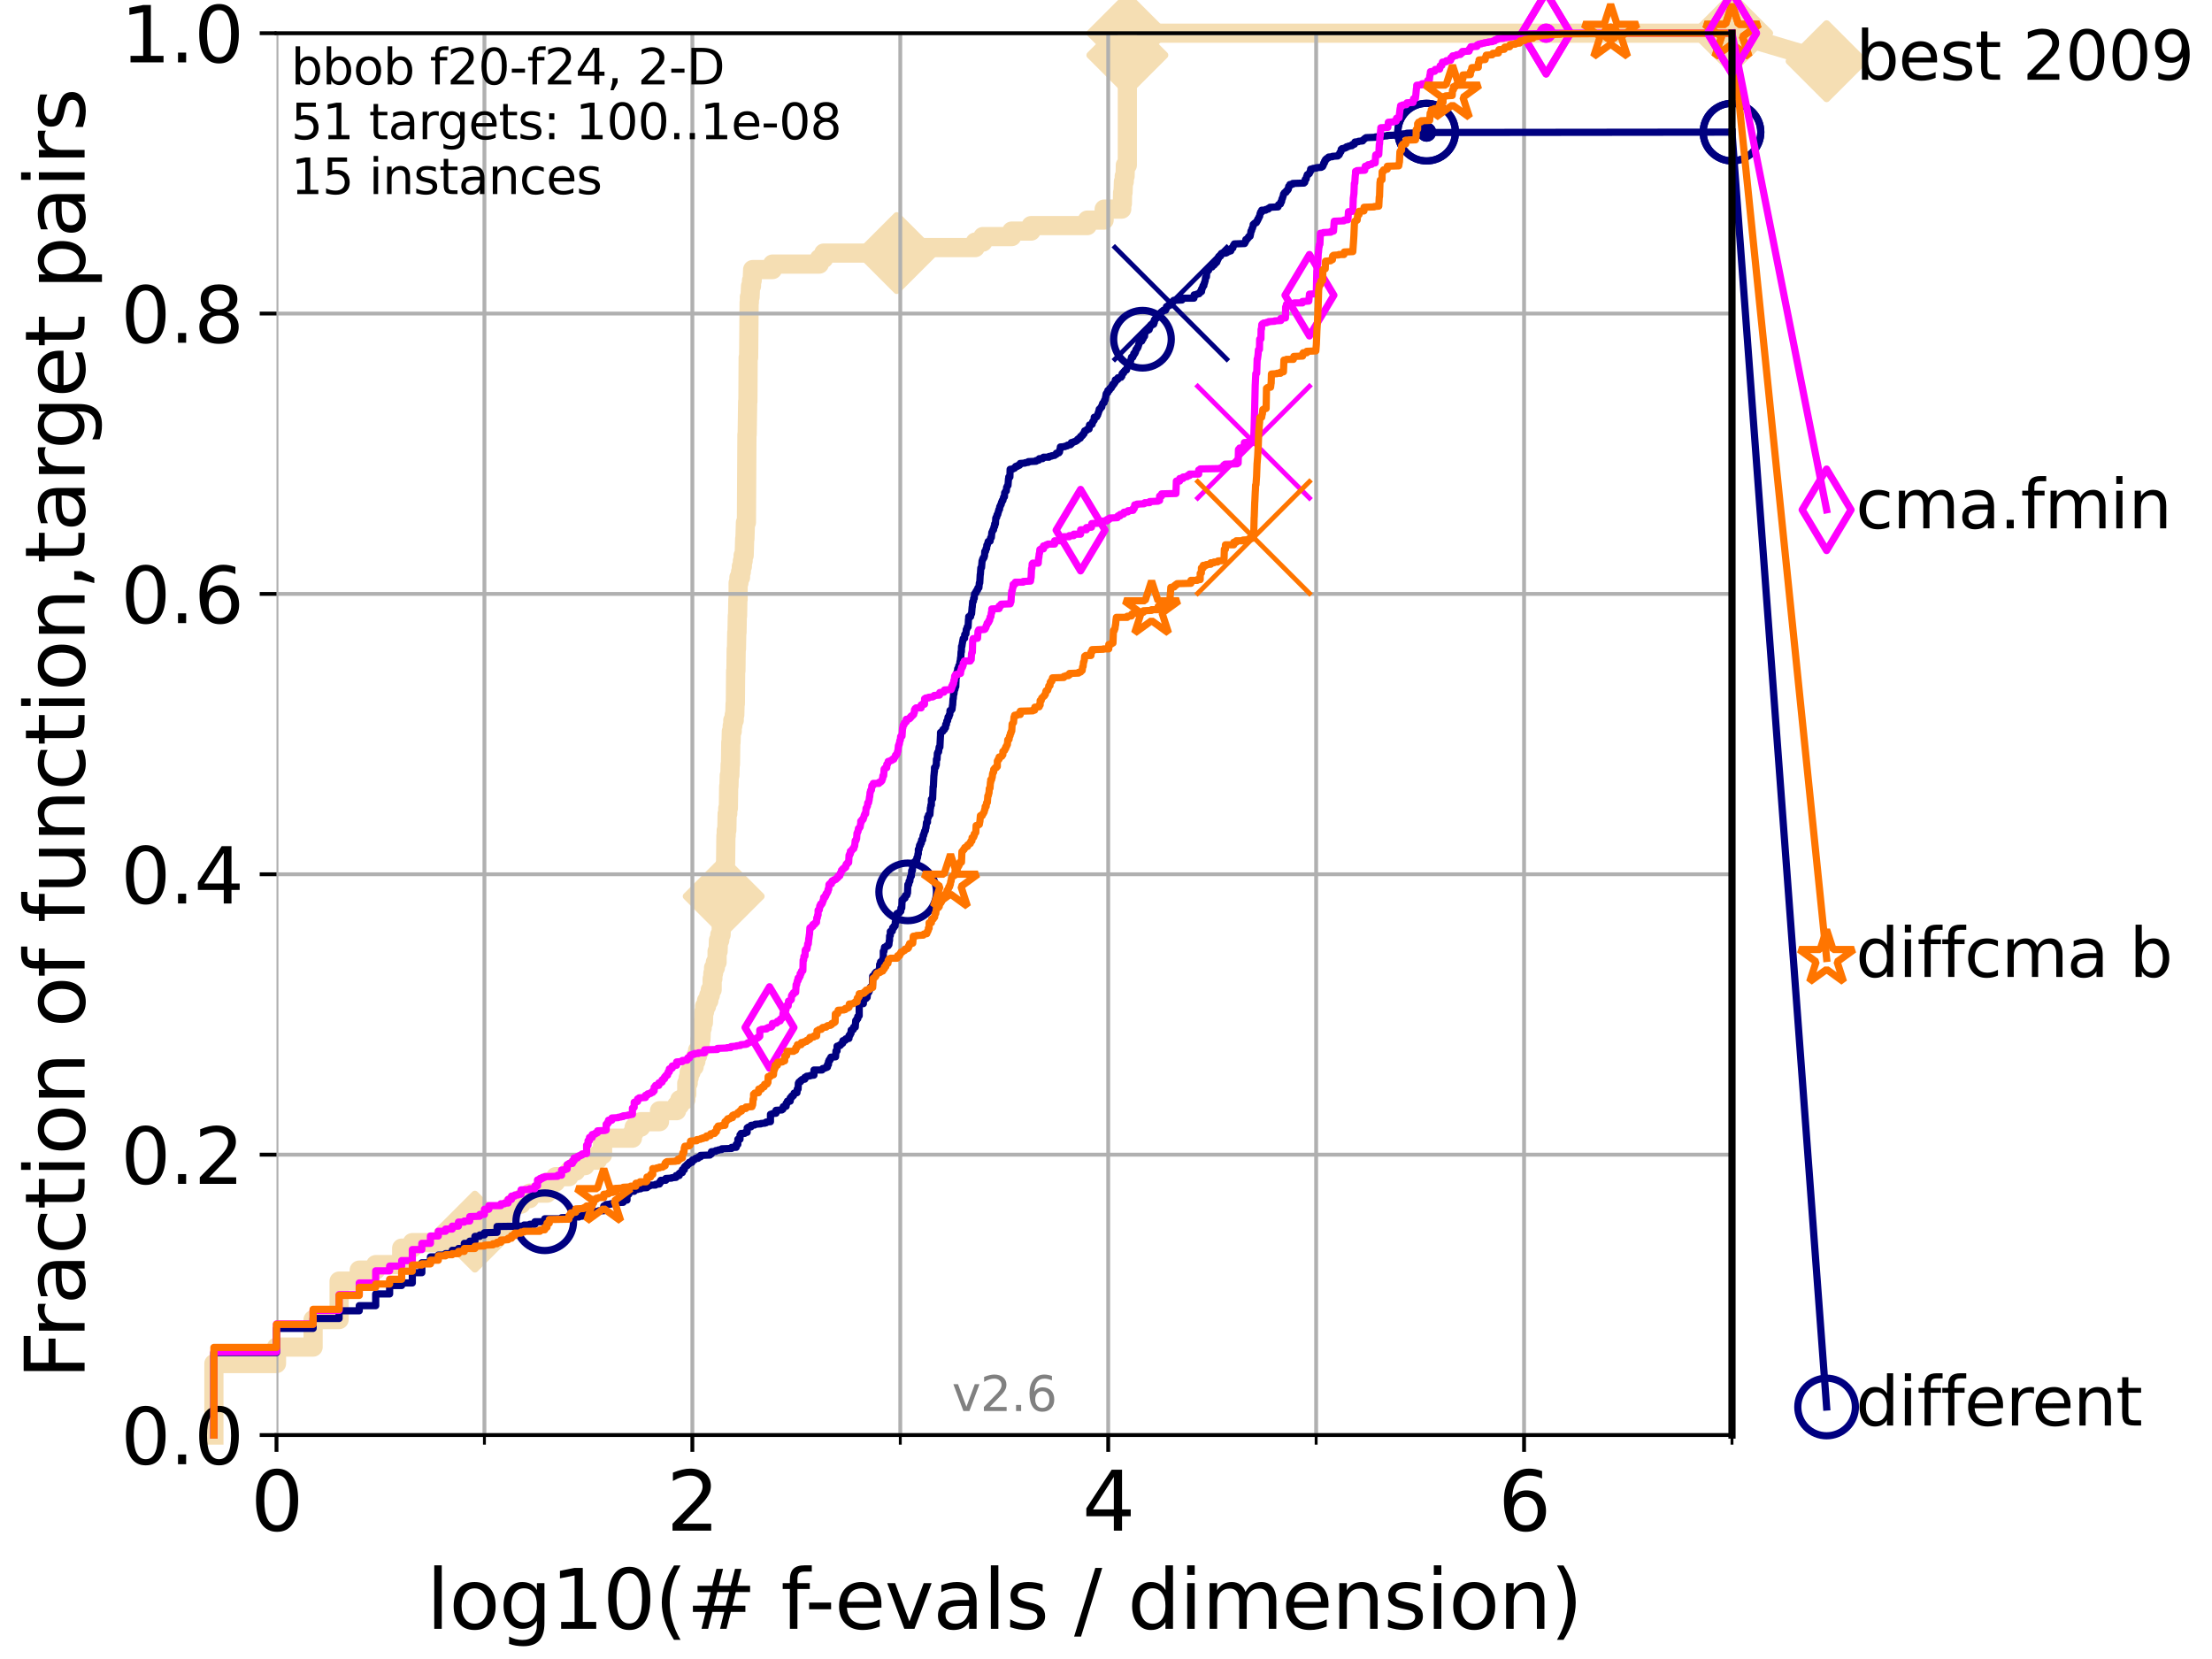 <?xml version="1.0" encoding="utf-8" standalone="no"?>
<!DOCTYPE svg PUBLIC "-//W3C//DTD SVG 1.1//EN"
  "http://www.w3.org/Graphics/SVG/1.1/DTD/svg11.dtd">
<svg height="345.6pt" version="1.1" viewBox="0 0 460.8 345.6" width="460.8pt" xmlns="http://www.w3.org/2000/svg" xmlns:xlink="http://www.w3.org/1999/xlink">
 <defs>
  <style type="text/css">*{stroke-linecap:butt;stroke-linejoin:round;}</style>
 </defs>
 <g id="figure_1">
  <g id="patch_1">
   <path d="M 0 345.6 
L 460.8 345.6 
L 460.8 0 
L 0 0 
z
" style="fill:#ffffff;"/>
  </g>
  <g id="axes_1">
   <g id="patch_2">
    <path d="M 57.6 298.944 
L 360.806 298.944 
L 360.806 6.912 
L 57.6 6.912 
z
" style="fill:#ffffff;"/>
   </g>
   <g id="line2d_1">
    <path d="M 44.561 298.944 
L 44.561 284.056 
L 57.6 284.056 
L 57.6 280.62 
L 65.227 280.62 
L 65.227 274.894 
L 70.639 274.894 
L 70.639 266.878 
L 74.837 266.878 
L 74.837 264.587 
L 78.267 264.587 
L 78.267 263.442 
L 83.678 263.442 
L 83.678 260.006 
L 85.894 260.006 
L 85.894 258.861 
L 92.812 258.861 
L 92.812 257.716 
L 96.718 257.716 
L 96.718 256.571 
L 98.933 256.571 
L 98.933 254.28 
L 101.833 254.28 
L 101.833 253.135 
L 105.113 253.135 
L 105.113 251.99 
L 106.561 251.99 
L 106.561 250.845 
L 108.543 250.845 
L 108.543 249.699 
L 110.336 249.699 
L 110.336 248.554 
L 113.954 248.554 
L 113.954 246.264 
L 115.747 246.264 
L 115.747 245.118 
L 118.525 245.118 
L 118.525 243.973 
L 119.945 243.973 
L 119.945 242.828 
L 121.893 242.828 
L 121.893 241.683 
L 124.482 241.683 
L 124.482 240.538 
L 125.527 240.538 
L 125.527 237.102 
L 131.747 237.102 
L 131.747 235.957 
L 132.109 235.957 
L 132.109 234.811 
L 133.49 234.811 
L 133.49 233.666 
L 137.386 233.666 
L 137.386 231.376 
L 140.951 231.376 
L 140.951 230.231 
L 141.611 230.231 
L 141.611 229.085 
L 142.865 229.085 
L 142.865 227.94 
L 143.066 227.94 
L 143.066 225.65 
L 143.364 225.65 
L 143.364 224.504 
L 143.56 224.504 
L 143.56 223.359 
L 143.946 223.359 
L 143.946 222.214 
L 144.603 222.214 
L 144.603 221.069 
L 144.968 221.069 
L 144.968 219.924 
L 145.327 219.924 
L 145.327 218.778 
L 145.852 218.778 
L 145.852 216.488 
L 146.023 216.488 
L 146.109 214.197 
L 146.278 214.197 
L 146.278 213.052 
L 146.53 213.052 
L 146.613 210.762 
L 146.778 210.762 
L 146.778 209.617 
L 147.184 209.617 
L 147.184 208.471 
L 147.66 208.471 
L 147.66 207.326 
L 147.971 207.326 
L 147.971 206.181 
L 148.353 206.181 
L 148.353 203.89 
L 148.503 203.89 
L 148.503 202.745 
L 148.652 202.745 
L 148.652 201.6 
L 149.021 201.6 
L 149.021 200.455 
L 149.382 200.455 
L 149.382 198.164 
L 149.595 198.164 
L 149.666 195.874 
L 149.945 195.874 
L 149.945 194.729 
L 150.221 194.729 
L 150.289 191.293 
L 150.493 191.293 
L 150.56 186.712 
L 150.76 186.712 
L 150.76 184.422 
L 150.893 184.422 
L 150.959 182.131 
L 151.024 182.131 
L 151.09 179.841 
L 151.155 179.841 
L 151.22 174.115 
L 151.285 174.115 
L 151.285 172.969 
L 151.414 172.969 
L 151.478 169.534 
L 151.605 169.534 
L 151.605 168.389 
L 151.732 168.389 
L 151.795 163.808 
L 151.858 163.808 
L 151.92 161.517 
L 152.045 161.517 
L 152.107 159.227 
L 152.169 159.227 
L 152.23 154.646 
L 152.292 154.646 
L 152.353 152.355 
L 152.535 152.355 
L 152.535 151.21 
L 152.656 151.21 
L 152.656 150.065 
L 152.954 150.065 
L 152.954 148.92 
L 153.072 148.92 
L 153.131 146.629 
L 153.189 146.629 
L 153.247 139.758 
L 153.306 139.758 
L 153.364 135.177 
L 153.421 135.177 
L 153.479 131.741 
L 153.536 131.741 
L 153.594 128.306 
L 153.651 128.306 
L 153.708 124.87 
L 153.764 124.87 
L 153.764 121.434 
L 153.934 121.434 
L 153.934 120.289 
L 154.268 120.289 
L 154.268 119.144 
L 154.432 119.144 
L 154.432 117.999 
L 154.65 117.999 
L 154.65 116.853 
L 154.811 116.853 
L 154.811 115.708 
L 155.024 115.708 
L 155.13 112.273 
L 155.183 112.273 
L 155.288 108.837 
L 155.495 108.837 
L 155.599 90.513 
L 155.65 90.513 
L 155.752 83.642 
L 155.803 83.642 
L 155.854 74.48 
L 155.955 74.48 
L 156.056 63.028 
L 156.106 63.028 
L 156.106 61.883 
L 156.255 61.883 
L 156.354 59.592 
L 156.551 59.592 
L 156.551 58.447 
L 156.697 58.447 
L 156.793 56.157 
L 160.933 56.157 
L 160.933 55.011 
L 170.681 55.011 
L 170.681 53.866 
L 171.603 53.866 
L 171.603 52.721 
L 186.817 52.721 
L 186.817 51.576 
L 203.161 51.576 
L 203.161 50.43 
L 204.752 50.43 
L 204.752 49.285 
L 210.765 49.285 
L 210.765 48.14 
L 214.798 48.14 
L 214.798 46.995 
L 226.51 46.995 
L 226.51 45.85 
L 230.006 45.85 
L 230.025 43.559 
L 233.678 43.559 
L 233.678 42.414 
L 233.813 42.414 
L 233.853 40.123 
L 233.95 40.123 
L 234.032 37.833 
L 234.203 37.833 
L 234.203 36.688 
L 234.379 36.688 
L 234.433 34.397 
L 234.845 34.397 
L 234.849 6.912 
L 360.806 6.912 
L 360.806 6.912 
" style="fill:none;stroke:#f5deb3;stroke-linecap:square;stroke-width:4;"/>
   </g>
   <g id="line2d_2">
    <defs>
     <path d="M -0 7.778 
L 7.778 0 
L 0 -7.778 
L -7.778 -0 
z
" id="m3712e50250" style="stroke:#f5deb3;stroke-linejoin:miter;stroke-width:1.5;"/>
    </defs>
    <g>
     <use style="fill:#f5deb3;stroke:#f5deb3;stroke-linejoin:miter;stroke-width:1.5;" x="98.933" xlink:href="#m3712e50250" y="256.571"/>
     <use style="fill:#f5deb3;stroke:#f5deb3;stroke-linejoin:miter;stroke-width:1.5;" x="150.76" xlink:href="#m3712e50250" y="186.712"/>
     <use style="fill:#f5deb3;stroke:#f5deb3;stroke-linejoin:miter;stroke-width:1.5;" x="186.817" xlink:href="#m3712e50250" y="52.721"/>
     <use style="fill:#f5deb3;stroke:#f5deb3;stroke-linejoin:miter;stroke-width:1.5;" x="234.849" xlink:href="#m3712e50250" y="11.493"/>
     <use style="fill:#f5deb3;stroke:#f5deb3;stroke-linejoin:miter;stroke-width:1.5;" x="234.849" xlink:href="#m3712e50250" y="6.912"/>
     <use style="fill:#f5deb3;stroke:#f5deb3;stroke-linejoin:miter;stroke-width:1.5;" x="360.806" xlink:href="#m3712e50250" y="6.912"/>
    </g>
   </g>
   <g id="line2d_3">
    <path style="fill:none;stroke:#f5deb3;stroke-linecap:square;stroke-width:4;"/>
    <g/>
   </g>
   <g id="line2d_4">
    <path d="M 360.806 6.912 
L 380.515 12.753 
" style="fill:none;stroke:#f5deb3;stroke-linecap:square;stroke-width:4;"/>
    <g>
     <use style="fill:#f5deb3;stroke:#f5deb3;stroke-linejoin:miter;stroke-width:1.5;" x="360.806" xlink:href="#m3712e50250" y="6.912"/>
     <use style="fill:#f5deb3;stroke:#f5deb3;stroke-linejoin:miter;stroke-width:1.5;" x="380.515" xlink:href="#m3712e50250" y="12.753"/>
    </g>
   </g>
   <g id="matplotlib.axis_1">
    <g id="xtick_1">
     <g id="line2d_5">
      <path clip-path="url(#p4e5661b5bc)" d="M 57.6 298.944 
L 57.6 6.912 
" style="fill:none;stroke:#b0b0b0;stroke-linecap:square;stroke-width:0.8;"/>
     </g>
     <g id="line2d_6">
      <defs>
       <path d="M 0 0 
L 0 3.5 
" id="mb04c5fa943" style="stroke:#000000;stroke-width:0.8;"/>
      </defs>
      <g>
       <use style="stroke:#000000;stroke-width:0.8;" x="57.6" xlink:href="#mb04c5fa943" y="298.944"/>
      </g>
     </g>
     <g id="text_1">
      <!-- 0 -->
      <g transform="translate(52.192 318.861)scale(0.17 -0.17)">
       <defs>
        <path d="M 2034 4250 
Q 1547 4250 1301 3770 
Q 1056 3291 1056 2328 
Q 1056 1369 1301 889 
Q 1547 409 2034 409 
Q 2525 409 2770 889 
Q 3016 1369 3016 2328 
Q 3016 3291 2770 3770 
Q 2525 4250 2034 4250 
z
M 2034 4750 
Q 2819 4750 3233 4129 
Q 3647 3509 3647 2328 
Q 3647 1150 3233 529 
Q 2819 -91 2034 -91 
Q 1250 -91 836 529 
Q 422 1150 422 2328 
Q 422 3509 836 4129 
Q 1250 4750 2034 4750 
z
" id="DejaVuSans-30" transform="scale(0.016)"/>
       </defs>
       <use xlink:href="#DejaVuSans-30"/>
      </g>
     </g>
    </g>
    <g id="xtick_2">
     <g id="line2d_7">
      <path clip-path="url(#p4e5661b5bc)" d="M 144.23 298.944 
L 144.23 6.912 
" style="fill:none;stroke:#b0b0b0;stroke-linecap:square;stroke-width:0.8;"/>
     </g>
     <g id="line2d_8">
      <g>
       <use style="stroke:#000000;stroke-width:0.8;" x="144.23" xlink:href="#mb04c5fa943" y="298.944"/>
      </g>
     </g>
     <g id="text_2">
      <!-- 2 -->
      <g transform="translate(138.822 318.861)scale(0.17 -0.17)">
       <defs>
        <path d="M 1228 531 
L 3431 531 
L 3431 0 
L 469 0 
L 469 531 
Q 828 903 1448 1529 
Q 2069 2156 2228 2338 
Q 2531 2678 2651 2914 
Q 2772 3150 2772 3378 
Q 2772 3750 2511 3984 
Q 2250 4219 1831 4219 
Q 1534 4219 1204 4116 
Q 875 4013 500 3803 
L 500 4441 
Q 881 4594 1212 4672 
Q 1544 4750 1819 4750 
Q 2544 4750 2975 4387 
Q 3406 4025 3406 3419 
Q 3406 3131 3298 2873 
Q 3191 2616 2906 2266 
Q 2828 2175 2409 1742 
Q 1991 1309 1228 531 
z
" id="DejaVuSans-32" transform="scale(0.016)"/>
       </defs>
       <use xlink:href="#DejaVuSans-32"/>
      </g>
     </g>
    </g>
    <g id="xtick_3">
     <g id="line2d_9">
      <path clip-path="url(#p4e5661b5bc)" d="M 230.861 298.944 
L 230.861 6.912 
" style="fill:none;stroke:#b0b0b0;stroke-linecap:square;stroke-width:0.8;"/>
     </g>
     <g id="line2d_10">
      <g>
       <use style="stroke:#000000;stroke-width:0.8;" x="230.861" xlink:href="#mb04c5fa943" y="298.944"/>
      </g>
     </g>
     <g id="text_3">
      <!-- 4 -->
      <g transform="translate(225.453 318.861)scale(0.17 -0.17)">
       <defs>
        <path d="M 2419 4116 
L 825 1625 
L 2419 1625 
L 2419 4116 
z
M 2253 4666 
L 3047 4666 
L 3047 1625 
L 3713 1625 
L 3713 1100 
L 3047 1100 
L 3047 0 
L 2419 0 
L 2419 1100 
L 313 1100 
L 313 1709 
L 2253 4666 
z
" id="DejaVuSans-34" transform="scale(0.016)"/>
       </defs>
       <use xlink:href="#DejaVuSans-34"/>
      </g>
     </g>
    </g>
    <g id="xtick_4">
     <g id="line2d_11">
      <path clip-path="url(#p4e5661b5bc)" d="M 317.491 298.944 
L 317.491 6.912 
" style="fill:none;stroke:#b0b0b0;stroke-linecap:square;stroke-width:0.8;"/>
     </g>
     <g id="line2d_12">
      <g>
       <use style="stroke:#000000;stroke-width:0.8;" x="317.491" xlink:href="#mb04c5fa943" y="298.944"/>
      </g>
     </g>
     <g id="text_4">
      <!-- 6 -->
      <g transform="translate(312.083 318.861)scale(0.17 -0.17)">
       <defs>
        <path d="M 2113 2584 
Q 1688 2584 1439 2293 
Q 1191 2003 1191 1497 
Q 1191 994 1439 701 
Q 1688 409 2113 409 
Q 2538 409 2786 701 
Q 3034 994 3034 1497 
Q 3034 2003 2786 2293 
Q 2538 2584 2113 2584 
z
M 3366 4563 
L 3366 3988 
Q 3128 4100 2886 4159 
Q 2644 4219 2406 4219 
Q 1781 4219 1451 3797 
Q 1122 3375 1075 2522 
Q 1259 2794 1537 2939 
Q 1816 3084 2150 3084 
Q 2853 3084 3261 2657 
Q 3669 2231 3669 1497 
Q 3669 778 3244 343 
Q 2819 -91 2113 -91 
Q 1303 -91 875 529 
Q 447 1150 447 2328 
Q 447 3434 972 4092 
Q 1497 4750 2381 4750 
Q 2619 4750 2861 4703 
Q 3103 4656 3366 4563 
z
" id="DejaVuSans-36" transform="scale(0.016)"/>
       </defs>
       <use xlink:href="#DejaVuSans-36"/>
      </g>
     </g>
    </g>
    <g id="xtick_5">
     <g id="line2d_13">
      <path clip-path="url(#p4e5661b5bc)" d="M 100.915 298.944 
L 100.915 6.912 
" style="fill:none;stroke:#b0b0b0;stroke-linecap:square;stroke-width:0.8;"/>
     </g>
     <g id="line2d_14">
      <defs>
       <path d="M 0 0 
L 0 2 
" id="m6badb6556d" style="stroke:#000000;stroke-width:0.6;"/>
      </defs>
      <g>
       <use style="stroke:#000000;stroke-width:0.6;" x="100.915" xlink:href="#m6badb6556d" y="298.944"/>
      </g>
     </g>
    </g>
    <g id="xtick_6">
     <g id="line2d_15">
      <path clip-path="url(#p4e5661b5bc)" d="M 187.546 298.944 
L 187.546 6.912 
" style="fill:none;stroke:#b0b0b0;stroke-linecap:square;stroke-width:0.8;"/>
     </g>
     <g id="line2d_16">
      <g>
       <use style="stroke:#000000;stroke-width:0.6;" x="187.546" xlink:href="#m6badb6556d" y="298.944"/>
      </g>
     </g>
    </g>
    <g id="xtick_7">
     <g id="line2d_17">
      <path clip-path="url(#p4e5661b5bc)" d="M 274.176 298.944 
L 274.176 6.912 
" style="fill:none;stroke:#b0b0b0;stroke-linecap:square;stroke-width:0.8;"/>
     </g>
     <g id="line2d_18">
      <g>
       <use style="stroke:#000000;stroke-width:0.6;" x="274.176" xlink:href="#m6badb6556d" y="298.944"/>
      </g>
     </g>
    </g>
    <g id="xtick_8">
     <g id="line2d_19">
      <path clip-path="url(#p4e5661b5bc)" d="M 360.806 298.944 
L 360.806 6.912 
" style="fill:none;stroke:#b0b0b0;stroke-linecap:square;stroke-width:0.8;"/>
     </g>
     <g id="line2d_20">
      <g>
       <use style="stroke:#000000;stroke-width:0.6;" x="360.806" xlink:href="#m6badb6556d" y="298.944"/>
      </g>
     </g>
    </g>
    <g id="text_5">
     <!-- log10(# f-evals / dimension) -->
     <g transform="translate(88.823 339.314)scale(0.17 -0.17)">
      <defs>
       <path d="M 603 4863 
L 1178 4863 
L 1178 0 
L 603 0 
L 603 4863 
z
" id="DejaVuSans-6c" transform="scale(0.016)"/>
       <path d="M 1959 3097 
Q 1497 3097 1228 2736 
Q 959 2375 959 1747 
Q 959 1119 1226 758 
Q 1494 397 1959 397 
Q 2419 397 2687 759 
Q 2956 1122 2956 1747 
Q 2956 2369 2687 2733 
Q 2419 3097 1959 3097 
z
M 1959 3584 
Q 2709 3584 3137 3096 
Q 3566 2609 3566 1747 
Q 3566 888 3137 398 
Q 2709 -91 1959 -91 
Q 1206 -91 779 398 
Q 353 888 353 1747 
Q 353 2609 779 3096 
Q 1206 3584 1959 3584 
z
" id="DejaVuSans-6f" transform="scale(0.016)"/>
       <path d="M 2906 1791 
Q 2906 2416 2648 2759 
Q 2391 3103 1925 3103 
Q 1463 3103 1205 2759 
Q 947 2416 947 1791 
Q 947 1169 1205 825 
Q 1463 481 1925 481 
Q 2391 481 2648 825 
Q 2906 1169 2906 1791 
z
M 3481 434 
Q 3481 -459 3084 -895 
Q 2688 -1331 1869 -1331 
Q 1566 -1331 1297 -1286 
Q 1028 -1241 775 -1147 
L 775 -588 
Q 1028 -725 1275 -790 
Q 1522 -856 1778 -856 
Q 2344 -856 2625 -561 
Q 2906 -266 2906 331 
L 2906 616 
Q 2728 306 2450 153 
Q 2172 0 1784 0 
Q 1141 0 747 490 
Q 353 981 353 1791 
Q 353 2603 747 3093 
Q 1141 3584 1784 3584 
Q 2172 3584 2450 3431 
Q 2728 3278 2906 2969 
L 2906 3500 
L 3481 3500 
L 3481 434 
z
" id="DejaVuSans-67" transform="scale(0.016)"/>
       <path d="M 794 531 
L 1825 531 
L 1825 4091 
L 703 3866 
L 703 4441 
L 1819 4666 
L 2450 4666 
L 2450 531 
L 3481 531 
L 3481 0 
L 794 0 
L 794 531 
z
" id="DejaVuSans-31" transform="scale(0.016)"/>
       <path d="M 1984 4856 
Q 1566 4138 1362 3434 
Q 1159 2731 1159 2009 
Q 1159 1288 1364 580 
Q 1569 -128 1984 -844 
L 1484 -844 
Q 1016 -109 783 600 
Q 550 1309 550 2009 
Q 550 2706 781 3412 
Q 1013 4119 1484 4856 
L 1984 4856 
z
" id="DejaVuSans-28" transform="scale(0.016)"/>
       <path d="M 3272 2816 
L 2363 2816 
L 2100 1772 
L 3016 1772 
L 3272 2816 
z
M 2803 4594 
L 2478 3297 
L 3391 3297 
L 3719 4594 
L 4219 4594 
L 3897 3297 
L 4872 3297 
L 4872 2816 
L 3775 2816 
L 3519 1772 
L 4513 1772 
L 4513 1294 
L 3397 1294 
L 3072 0 
L 2572 0 
L 2894 1294 
L 1978 1294 
L 1656 0 
L 1153 0 
L 1478 1294 
L 494 1294 
L 494 1772 
L 1594 1772 
L 1856 2816 
L 850 2816 
L 850 3297 
L 1978 3297 
L 2297 4594 
L 2803 4594 
z
" id="DejaVuSans-23" transform="scale(0.016)"/>
       <path id="DejaVuSans-20" transform="scale(0.016)"/>
       <path d="M 2375 4863 
L 2375 4384 
L 1825 4384 
Q 1516 4384 1395 4259 
Q 1275 4134 1275 3809 
L 1275 3500 
L 2222 3500 
L 2222 3053 
L 1275 3053 
L 1275 0 
L 697 0 
L 697 3053 
L 147 3053 
L 147 3500 
L 697 3500 
L 697 3744 
Q 697 4328 969 4595 
Q 1241 4863 1831 4863 
L 2375 4863 
z
" id="DejaVuSans-66" transform="scale(0.016)"/>
       <path d="M 313 2009 
L 1997 2009 
L 1997 1497 
L 313 1497 
L 313 2009 
z
" id="DejaVuSans-2d" transform="scale(0.016)"/>
       <path d="M 3597 1894 
L 3597 1613 
L 953 1613 
Q 991 1019 1311 708 
Q 1631 397 2203 397 
Q 2534 397 2845 478 
Q 3156 559 3463 722 
L 3463 178 
Q 3153 47 2828 -22 
Q 2503 -91 2169 -91 
Q 1331 -91 842 396 
Q 353 884 353 1716 
Q 353 2575 817 3079 
Q 1281 3584 2069 3584 
Q 2775 3584 3186 3129 
Q 3597 2675 3597 1894 
z
M 3022 2063 
Q 3016 2534 2758 2815 
Q 2500 3097 2075 3097 
Q 1594 3097 1305 2825 
Q 1016 2553 972 2059 
L 3022 2063 
z
" id="DejaVuSans-65" transform="scale(0.016)"/>
       <path d="M 191 3500 
L 800 3500 
L 1894 563 
L 2988 3500 
L 3597 3500 
L 2284 0 
L 1503 0 
L 191 3500 
z
" id="DejaVuSans-76" transform="scale(0.016)"/>
       <path d="M 2194 1759 
Q 1497 1759 1228 1600 
Q 959 1441 959 1056 
Q 959 750 1161 570 
Q 1363 391 1709 391 
Q 2188 391 2477 730 
Q 2766 1069 2766 1631 
L 2766 1759 
L 2194 1759 
z
M 3341 1997 
L 3341 0 
L 2766 0 
L 2766 531 
Q 2569 213 2275 61 
Q 1981 -91 1556 -91 
Q 1019 -91 701 211 
Q 384 513 384 1019 
Q 384 1609 779 1909 
Q 1175 2209 1959 2209 
L 2766 2209 
L 2766 2266 
Q 2766 2663 2505 2880 
Q 2244 3097 1772 3097 
Q 1472 3097 1187 3025 
Q 903 2953 641 2809 
L 641 3341 
Q 956 3463 1253 3523 
Q 1550 3584 1831 3584 
Q 2591 3584 2966 3190 
Q 3341 2797 3341 1997 
z
" id="DejaVuSans-61" transform="scale(0.016)"/>
       <path d="M 2834 3397 
L 2834 2853 
Q 2591 2978 2328 3040 
Q 2066 3103 1784 3103 
Q 1356 3103 1142 2972 
Q 928 2841 928 2578 
Q 928 2378 1081 2264 
Q 1234 2150 1697 2047 
L 1894 2003 
Q 2506 1872 2764 1633 
Q 3022 1394 3022 966 
Q 3022 478 2636 193 
Q 2250 -91 1575 -91 
Q 1294 -91 989 -36 
Q 684 19 347 128 
L 347 722 
Q 666 556 975 473 
Q 1284 391 1588 391 
Q 1994 391 2212 530 
Q 2431 669 2431 922 
Q 2431 1156 2273 1281 
Q 2116 1406 1581 1522 
L 1381 1569 
Q 847 1681 609 1914 
Q 372 2147 372 2553 
Q 372 3047 722 3315 
Q 1072 3584 1716 3584 
Q 2034 3584 2315 3537 
Q 2597 3491 2834 3397 
z
" id="DejaVuSans-73" transform="scale(0.016)"/>
       <path d="M 1625 4666 
L 2156 4666 
L 531 -594 
L 0 -594 
L 1625 4666 
z
" id="DejaVuSans-2f" transform="scale(0.016)"/>
       <path d="M 2906 2969 
L 2906 4863 
L 3481 4863 
L 3481 0 
L 2906 0 
L 2906 525 
Q 2725 213 2448 61 
Q 2172 -91 1784 -91 
Q 1150 -91 751 415 
Q 353 922 353 1747 
Q 353 2572 751 3078 
Q 1150 3584 1784 3584 
Q 2172 3584 2448 3432 
Q 2725 3281 2906 2969 
z
M 947 1747 
Q 947 1113 1208 752 
Q 1469 391 1925 391 
Q 2381 391 2643 752 
Q 2906 1113 2906 1747 
Q 2906 2381 2643 2742 
Q 2381 3103 1925 3103 
Q 1469 3103 1208 2742 
Q 947 2381 947 1747 
z
" id="DejaVuSans-64" transform="scale(0.016)"/>
       <path d="M 603 3500 
L 1178 3500 
L 1178 0 
L 603 0 
L 603 3500 
z
M 603 4863 
L 1178 4863 
L 1178 4134 
L 603 4134 
L 603 4863 
z
" id="DejaVuSans-69" transform="scale(0.016)"/>
       <path d="M 3328 2828 
Q 3544 3216 3844 3400 
Q 4144 3584 4550 3584 
Q 5097 3584 5394 3201 
Q 5691 2819 5691 2113 
L 5691 0 
L 5113 0 
L 5113 2094 
Q 5113 2597 4934 2840 
Q 4756 3084 4391 3084 
Q 3944 3084 3684 2787 
Q 3425 2491 3425 1978 
L 3425 0 
L 2847 0 
L 2847 2094 
Q 2847 2600 2669 2842 
Q 2491 3084 2119 3084 
Q 1678 3084 1418 2786 
Q 1159 2488 1159 1978 
L 1159 0 
L 581 0 
L 581 3500 
L 1159 3500 
L 1159 2956 
Q 1356 3278 1631 3431 
Q 1906 3584 2284 3584 
Q 2666 3584 2933 3390 
Q 3200 3197 3328 2828 
z
" id="DejaVuSans-6d" transform="scale(0.016)"/>
       <path d="M 3513 2113 
L 3513 0 
L 2938 0 
L 2938 2094 
Q 2938 2591 2744 2837 
Q 2550 3084 2163 3084 
Q 1697 3084 1428 2787 
Q 1159 2491 1159 1978 
L 1159 0 
L 581 0 
L 581 3500 
L 1159 3500 
L 1159 2956 
Q 1366 3272 1645 3428 
Q 1925 3584 2291 3584 
Q 2894 3584 3203 3211 
Q 3513 2838 3513 2113 
z
" id="DejaVuSans-6e" transform="scale(0.016)"/>
       <path d="M 513 4856 
L 1013 4856 
Q 1481 4119 1714 3412 
Q 1947 2706 1947 2009 
Q 1947 1309 1714 600 
Q 1481 -109 1013 -844 
L 513 -844 
Q 928 -128 1133 580 
Q 1338 1288 1338 2009 
Q 1338 2731 1133 3434 
Q 928 4138 513 4856 
z
" id="DejaVuSans-29" transform="scale(0.016)"/>
      </defs>
      <use xlink:href="#DejaVuSans-6c"/>
      <use x="27.783" xlink:href="#DejaVuSans-6f"/>
      <use x="88.965" xlink:href="#DejaVuSans-67"/>
      <use x="152.441" xlink:href="#DejaVuSans-31"/>
      <use x="216.064" xlink:href="#DejaVuSans-30"/>
      <use x="279.688" xlink:href="#DejaVuSans-28"/>
      <use x="318.701" xlink:href="#DejaVuSans-23"/>
      <use x="402.49" xlink:href="#DejaVuSans-20"/>
      <use x="434.277" xlink:href="#DejaVuSans-66"/>
      <use x="463.982" xlink:href="#DejaVuSans-2d"/>
      <use x="500.066" xlink:href="#DejaVuSans-65"/>
      <use x="561.59" xlink:href="#DejaVuSans-76"/>
      <use x="620.77" xlink:href="#DejaVuSans-61"/>
      <use x="682.049" xlink:href="#DejaVuSans-6c"/>
      <use x="709.832" xlink:href="#DejaVuSans-73"/>
      <use x="761.932" xlink:href="#DejaVuSans-20"/>
      <use x="793.719" xlink:href="#DejaVuSans-2f"/>
      <use x="827.41" xlink:href="#DejaVuSans-20"/>
      <use x="859.197" xlink:href="#DejaVuSans-64"/>
      <use x="922.674" xlink:href="#DejaVuSans-69"/>
      <use x="950.457" xlink:href="#DejaVuSans-6d"/>
      <use x="1047.869" xlink:href="#DejaVuSans-65"/>
      <use x="1109.393" xlink:href="#DejaVuSans-6e"/>
      <use x="1172.771" xlink:href="#DejaVuSans-73"/>
      <use x="1224.871" xlink:href="#DejaVuSans-69"/>
      <use x="1252.654" xlink:href="#DejaVuSans-6f"/>
      <use x="1313.836" xlink:href="#DejaVuSans-6e"/>
      <use x="1377.215" xlink:href="#DejaVuSans-29"/>
     </g>
    </g>
   </g>
   <g id="matplotlib.axis_2">
    <g id="ytick_1">
     <g id="line2d_21">
      <path clip-path="url(#p4e5661b5bc)" d="M 57.6 298.944 
L 360.806 298.944 
" style="fill:none;stroke:#b0b0b0;stroke-linecap:square;stroke-width:0.8;"/>
     </g>
     <g id="line2d_22">
      <defs>
       <path d="M 0 0 
L -3.5 0 
" id="m51b70bdb6c" style="stroke:#000000;stroke-width:0.8;"/>
      </defs>
      <g>
       <use style="stroke:#000000;stroke-width:0.8;" x="57.6" xlink:href="#m51b70bdb6c" y="298.944"/>
      </g>
     </g>
     <g id="text_6">
      <!-- 0.0 -->
      <g transform="translate(25.155 305.023)scale(0.16 -0.16)">
       <defs>
        <path d="M 684 794 
L 1344 794 
L 1344 0 
L 684 0 
L 684 794 
z
" id="DejaVuSans-2e" transform="scale(0.016)"/>
       </defs>
       <use xlink:href="#DejaVuSans-30"/>
       <use x="63.623" xlink:href="#DejaVuSans-2e"/>
       <use x="95.41" xlink:href="#DejaVuSans-30"/>
      </g>
     </g>
    </g>
    <g id="ytick_2">
     <g id="line2d_23">
      <path clip-path="url(#p4e5661b5bc)" d="M 57.6 240.538 
L 360.806 240.538 
" style="fill:none;stroke:#b0b0b0;stroke-linecap:square;stroke-width:0.8;"/>
     </g>
     <g id="line2d_24">
      <g>
       <use style="stroke:#000000;stroke-width:0.8;" x="57.6" xlink:href="#m51b70bdb6c" y="240.538"/>
      </g>
     </g>
     <g id="text_7">
      <!-- 0.2 -->
      <g transform="translate(25.155 246.616)scale(0.16 -0.16)">
       <use xlink:href="#DejaVuSans-30"/>
       <use x="63.623" xlink:href="#DejaVuSans-2e"/>
       <use x="95.41" xlink:href="#DejaVuSans-32"/>
      </g>
     </g>
    </g>
    <g id="ytick_3">
     <g id="line2d_25">
      <path clip-path="url(#p4e5661b5bc)" d="M 57.6 182.131 
L 360.806 182.131 
" style="fill:none;stroke:#b0b0b0;stroke-linecap:square;stroke-width:0.8;"/>
     </g>
     <g id="line2d_26">
      <g>
       <use style="stroke:#000000;stroke-width:0.8;" x="57.6" xlink:href="#m51b70bdb6c" y="182.131"/>
      </g>
     </g>
     <g id="text_8">
      <!-- 0.4 -->
      <g transform="translate(25.155 188.21)scale(0.16 -0.16)">
       <use xlink:href="#DejaVuSans-30"/>
       <use x="63.623" xlink:href="#DejaVuSans-2e"/>
       <use x="95.41" xlink:href="#DejaVuSans-34"/>
      </g>
     </g>
    </g>
    <g id="ytick_4">
     <g id="line2d_27">
      <path clip-path="url(#p4e5661b5bc)" d="M 57.6 123.725 
L 360.806 123.725 
" style="fill:none;stroke:#b0b0b0;stroke-linecap:square;stroke-width:0.8;"/>
     </g>
     <g id="line2d_28">
      <g>
       <use style="stroke:#000000;stroke-width:0.8;" x="57.6" xlink:href="#m51b70bdb6c" y="123.725"/>
      </g>
     </g>
     <g id="text_9">
      <!-- 0.6 -->
      <g transform="translate(25.155 129.804)scale(0.16 -0.16)">
       <use xlink:href="#DejaVuSans-30"/>
       <use x="63.623" xlink:href="#DejaVuSans-2e"/>
       <use x="95.41" xlink:href="#DejaVuSans-36"/>
      </g>
     </g>
    </g>
    <g id="ytick_5">
     <g id="line2d_29">
      <path clip-path="url(#p4e5661b5bc)" d="M 57.6 65.318 
L 360.806 65.318 
" style="fill:none;stroke:#b0b0b0;stroke-linecap:square;stroke-width:0.8;"/>
     </g>
     <g id="line2d_30">
      <g>
       <use style="stroke:#000000;stroke-width:0.8;" x="57.6" xlink:href="#m51b70bdb6c" y="65.318"/>
      </g>
     </g>
     <g id="text_10">
      <!-- 0.8 -->
      <g transform="translate(25.155 71.397)scale(0.16 -0.16)">
       <defs>
        <path d="M 2034 2216 
Q 1584 2216 1326 1975 
Q 1069 1734 1069 1313 
Q 1069 891 1326 650 
Q 1584 409 2034 409 
Q 2484 409 2743 651 
Q 3003 894 3003 1313 
Q 3003 1734 2745 1975 
Q 2488 2216 2034 2216 
z
M 1403 2484 
Q 997 2584 770 2862 
Q 544 3141 544 3541 
Q 544 4100 942 4425 
Q 1341 4750 2034 4750 
Q 2731 4750 3128 4425 
Q 3525 4100 3525 3541 
Q 3525 3141 3298 2862 
Q 3072 2584 2669 2484 
Q 3125 2378 3379 2068 
Q 3634 1759 3634 1313 
Q 3634 634 3220 271 
Q 2806 -91 2034 -91 
Q 1263 -91 848 271 
Q 434 634 434 1313 
Q 434 1759 690 2068 
Q 947 2378 1403 2484 
z
M 1172 3481 
Q 1172 3119 1398 2916 
Q 1625 2713 2034 2713 
Q 2441 2713 2670 2916 
Q 2900 3119 2900 3481 
Q 2900 3844 2670 4047 
Q 2441 4250 2034 4250 
Q 1625 4250 1398 4047 
Q 1172 3844 1172 3481 
z
" id="DejaVuSans-38" transform="scale(0.016)"/>
       </defs>
       <use xlink:href="#DejaVuSans-30"/>
       <use x="63.623" xlink:href="#DejaVuSans-2e"/>
       <use x="95.41" xlink:href="#DejaVuSans-38"/>
      </g>
     </g>
    </g>
    <g id="ytick_6">
     <g id="line2d_31">
      <path clip-path="url(#p4e5661b5bc)" d="M 57.6 6.912 
L 360.806 6.912 
" style="fill:none;stroke:#b0b0b0;stroke-linecap:square;stroke-width:0.8;"/>
     </g>
     <g id="line2d_32">
      <g>
       <use style="stroke:#000000;stroke-width:0.8;" x="57.6" xlink:href="#m51b70bdb6c" y="6.912"/>
      </g>
     </g>
     <g id="text_11">
      <!-- 1.0 -->
      <g transform="translate(25.155 12.991)scale(0.16 -0.16)">
       <use xlink:href="#DejaVuSans-31"/>
       <use x="63.623" xlink:href="#DejaVuSans-2e"/>
       <use x="95.41" xlink:href="#DejaVuSans-30"/>
      </g>
     </g>
    </g>
    <g id="text_12">
     <!-- Fraction of function,target pairs -->
     <g transform="translate(17.62 287.313)rotate(-90)scale(0.17 -0.17)">
      <defs>
       <path d="M 628 4666 
L 3309 4666 
L 3309 4134 
L 1259 4134 
L 1259 2759 
L 3109 2759 
L 3109 2228 
L 1259 2228 
L 1259 0 
L 628 0 
L 628 4666 
z
" id="DejaVuSans-46" transform="scale(0.016)"/>
       <path d="M 2631 2963 
Q 2534 3019 2420 3045 
Q 2306 3072 2169 3072 
Q 1681 3072 1420 2755 
Q 1159 2438 1159 1844 
L 1159 0 
L 581 0 
L 581 3500 
L 1159 3500 
L 1159 2956 
Q 1341 3275 1631 3429 
Q 1922 3584 2338 3584 
Q 2397 3584 2469 3576 
Q 2541 3569 2628 3553 
L 2631 2963 
z
" id="DejaVuSans-72" transform="scale(0.016)"/>
       <path d="M 3122 3366 
L 3122 2828 
Q 2878 2963 2633 3030 
Q 2388 3097 2138 3097 
Q 1578 3097 1268 2742 
Q 959 2388 959 1747 
Q 959 1106 1268 751 
Q 1578 397 2138 397 
Q 2388 397 2633 464 
Q 2878 531 3122 666 
L 3122 134 
Q 2881 22 2623 -34 
Q 2366 -91 2075 -91 
Q 1284 -91 818 406 
Q 353 903 353 1747 
Q 353 2603 823 3093 
Q 1294 3584 2113 3584 
Q 2378 3584 2631 3529 
Q 2884 3475 3122 3366 
z
" id="DejaVuSans-63" transform="scale(0.016)"/>
       <path d="M 1172 4494 
L 1172 3500 
L 2356 3500 
L 2356 3053 
L 1172 3053 
L 1172 1153 
Q 1172 725 1289 603 
Q 1406 481 1766 481 
L 2356 481 
L 2356 0 
L 1766 0 
Q 1100 0 847 248 
Q 594 497 594 1153 
L 594 3053 
L 172 3053 
L 172 3500 
L 594 3500 
L 594 4494 
L 1172 4494 
z
" id="DejaVuSans-74" transform="scale(0.016)"/>
       <path d="M 544 1381 
L 544 3500 
L 1119 3500 
L 1119 1403 
Q 1119 906 1312 657 
Q 1506 409 1894 409 
Q 2359 409 2629 706 
Q 2900 1003 2900 1516 
L 2900 3500 
L 3475 3500 
L 3475 0 
L 2900 0 
L 2900 538 
Q 2691 219 2414 64 
Q 2138 -91 1772 -91 
Q 1169 -91 856 284 
Q 544 659 544 1381 
z
M 1991 3584 
L 1991 3584 
z
" id="DejaVuSans-75" transform="scale(0.016)"/>
       <path d="M 750 794 
L 1409 794 
L 1409 256 
L 897 -744 
L 494 -744 
L 750 256 
L 750 794 
z
" id="DejaVuSans-2c" transform="scale(0.016)"/>
       <path d="M 1159 525 
L 1159 -1331 
L 581 -1331 
L 581 3500 
L 1159 3500 
L 1159 2969 
Q 1341 3281 1617 3432 
Q 1894 3584 2278 3584 
Q 2916 3584 3314 3078 
Q 3713 2572 3713 1747 
Q 3713 922 3314 415 
Q 2916 -91 2278 -91 
Q 1894 -91 1617 61 
Q 1341 213 1159 525 
z
M 3116 1747 
Q 3116 2381 2855 2742 
Q 2594 3103 2138 3103 
Q 1681 3103 1420 2742 
Q 1159 2381 1159 1747 
Q 1159 1113 1420 752 
Q 1681 391 2138 391 
Q 2594 391 2855 752 
Q 3116 1113 3116 1747 
z
" id="DejaVuSans-70" transform="scale(0.016)"/>
      </defs>
      <use xlink:href="#DejaVuSans-46"/>
      <use x="50.27" xlink:href="#DejaVuSans-72"/>
      <use x="91.383" xlink:href="#DejaVuSans-61"/>
      <use x="152.662" xlink:href="#DejaVuSans-63"/>
      <use x="207.643" xlink:href="#DejaVuSans-74"/>
      <use x="246.852" xlink:href="#DejaVuSans-69"/>
      <use x="274.635" xlink:href="#DejaVuSans-6f"/>
      <use x="335.816" xlink:href="#DejaVuSans-6e"/>
      <use x="399.195" xlink:href="#DejaVuSans-20"/>
      <use x="430.982" xlink:href="#DejaVuSans-6f"/>
      <use x="492.164" xlink:href="#DejaVuSans-66"/>
      <use x="527.369" xlink:href="#DejaVuSans-20"/>
      <use x="559.156" xlink:href="#DejaVuSans-66"/>
      <use x="594.361" xlink:href="#DejaVuSans-75"/>
      <use x="657.74" xlink:href="#DejaVuSans-6e"/>
      <use x="721.119" xlink:href="#DejaVuSans-63"/>
      <use x="776.1" xlink:href="#DejaVuSans-74"/>
      <use x="815.309" xlink:href="#DejaVuSans-69"/>
      <use x="843.092" xlink:href="#DejaVuSans-6f"/>
      <use x="904.273" xlink:href="#DejaVuSans-6e"/>
      <use x="967.652" xlink:href="#DejaVuSans-2c"/>
      <use x="999.439" xlink:href="#DejaVuSans-74"/>
      <use x="1038.648" xlink:href="#DejaVuSans-61"/>
      <use x="1099.928" xlink:href="#DejaVuSans-72"/>
      <use x="1139.291" xlink:href="#DejaVuSans-67"/>
      <use x="1202.768" xlink:href="#DejaVuSans-65"/>
      <use x="1264.291" xlink:href="#DejaVuSans-74"/>
      <use x="1303.5" xlink:href="#DejaVuSans-20"/>
      <use x="1335.287" xlink:href="#DejaVuSans-70"/>
      <use x="1398.764" xlink:href="#DejaVuSans-61"/>
      <use x="1460.043" xlink:href="#DejaVuSans-69"/>
      <use x="1487.826" xlink:href="#DejaVuSans-72"/>
      <use x="1528.939" xlink:href="#DejaVuSans-73"/>
     </g>
    </g>
   </g>
   <g id="line2d_33">
    <defs>
     <path d="M 0 1.5 
C 0.398 1.5 0.779 1.342 1.061 1.061 
C 1.342 0.779 1.5 0.398 1.5 0 
C 1.5 -0.398 1.342 -0.779 1.061 -1.061 
C 0.779 -1.342 0.398 -1.5 0 -1.5 
C -0.398 -1.5 -0.779 -1.342 -1.061 -1.061 
C -1.342 -0.779 -1.5 -0.398 -1.5 0 
C -1.5 0.398 -1.342 0.779 -1.061 1.061 
C -0.779 1.342 -0.398 1.5 0 1.5 
z
" id="m9f2c482f90" style="stroke:#f5deb3;"/>
    </defs>
    <g>
     <use style="fill:#f5deb3;stroke:#f5deb3;" x="234.849" xlink:href="#m9f2c482f90" y="6.912"/>
     <use style="fill:#f5deb3;stroke:#f5deb3;" x="234.849" xlink:href="#m9f2c482f90" y="6.912"/>
    </g>
   </g>
   <g id="line2d_34">
    <defs>
     <path d="M 0 1.5 
C 0.398 1.5 0.779 1.342 1.061 1.061 
C 1.342 0.779 1.5 0.398 1.5 0 
C 1.5 -0.398 1.342 -0.779 1.061 -1.061 
C 0.779 -1.342 0.398 -1.5 0 -1.5 
C -0.398 -1.5 -0.779 -1.342 -1.061 -1.061 
C -1.342 -0.779 -1.5 -0.398 -1.5 0 
C -1.5 0.398 -1.342 0.779 -1.061 1.061 
C -0.779 1.342 -0.398 1.5 0 1.5 
z
" id="m1aa1245c5b" style="stroke:#000080;"/>
    </defs>
    <g>
     <use style="fill:#000080;stroke:#000080;" x="297.192" xlink:href="#m1aa1245c5b" y="27.526"/>
     <use style="fill:#000080;stroke:#000080;" x="297.192" xlink:href="#m1aa1245c5b" y="27.526"/>
    </g>
   </g>
   <g id="line2d_35">
    <path d="M 44.561 298.944 
L 44.561 281.766 
L 57.6 281.766 
L 57.6 276.727 
L 65.227 276.727 
L 65.227 274.665 
L 70.639 274.665 
L 70.639 273.062 
L 74.837 273.062 
L 74.837 271.993 
L 78.267 271.993 
L 78.267 269.55 
L 81.166 269.55 
L 81.166 267.794 
L 83.678 267.794 
L 83.678 267.259 
L 85.894 267.259 
L 85.894 265.122 
L 87.876 265.122 
L 87.876 263.06 
L 89.669 263.06 
L 89.669 261.839 
L 91.306 261.839 
L 91.306 261.457 
L 92.812 261.457 
L 92.812 261.152 
L 94.206 261.152 
L 94.206 260.464 
L 95.503 260.464 
L 95.503 260.083 
L 96.718 260.083 
L 96.718 259.014 
L 97.858 259.014 
L 97.858 258.556 
L 98.933 258.556 
L 98.933 257.563 
L 99.95 257.563 
L 99.95 257.258 
L 100.915 257.258 
L 100.915 256.8 
L 103.544 256.723 
L 103.544 255.502 
L 109.159 255.426 
L 109.159 255.196 
L 110.336 255.196 
L 110.336 255.044 
L 111.442 255.044 
L 111.442 254.509 
L 113.478 254.509 
L 113.478 253.899 
L 116.988 253.899 
L 116.988 253.669 
L 119.248 253.593 
L 119.248 253.517 
L 120.617 253.517 
L 120.617 253.364 
L 121.266 253.364 
L 121.266 253.211 
L 121.893 253.211 
L 121.893 253.059 
L 123.658 252.982 
L 123.658 252.524 
L 124.211 252.524 
L 124.211 252.372 
L 124.748 252.372 
L 124.748 252.219 
L 125.779 252.219 
L 125.779 251.226 
L 126.275 251.226 
L 126.275 250.921 
L 127.227 250.845 
L 127.227 250.768 
L 128.134 250.692 
L 128.134 250.539 
L 129.826 250.463 
L 129.826 250.005 
L 130.618 250.005 
L 130.618 248.783 
L 131.002 248.783 
L 131.002 248.172 
L 132.109 248.172 
L 132.109 247.867 
L 132.812 247.791 
L 132.812 247.714 
L 133.49 247.638 
L 133.49 247.485 
L 134.777 247.409 
L 134.777 247.18 
L 135.085 247.18 
L 135.085 247.027 
L 135.389 247.027 
L 135.389 246.875 
L 136.556 246.875 
L 136.556 246.722 
L 137.386 246.645 
L 137.386 246.264 
L 137.655 246.264 
L 137.655 245.882 
L 138.693 245.882 
L 138.693 245.5 
L 139.915 245.424 
L 139.915 245.348 
L 140.838 245.271 
L 140.838 244.889 
L 141.502 244.889 
L 141.502 244.431 
L 141.718 244.431 
L 141.718 244.279 
L 142.144 244.279 
L 142.144 243.668 
L 142.559 243.668 
L 142.559 243.133 
L 142.764 243.133 
L 142.764 242.904 
L 143.166 242.828 
L 143.166 242.523 
L 143.56 242.446 
L 143.56 242.141 
L 144.136 242.141 
L 144.136 241.759 
L 144.324 241.759 
L 144.324 241.606 
L 144.695 241.606 
L 144.695 241.454 
L 144.878 241.454 
L 144.878 241.301 
L 145.415 241.301 
L 145.415 241.072 
L 145.938 240.996 
L 145.938 240.69 
L 147.894 240.614 
L 147.894 240.461 
L 148.201 240.385 
L 148.201 239.927 
L 149.093 239.85 
L 149.093 239.698 
L 149.666 239.621 
L 149.666 239.545 
L 150.357 239.469 
L 150.357 239.316 
L 152.414 239.24 
L 152.414 239.011 
L 153.364 239.011 
L 153.364 238.4 
L 153.708 238.4 
L 153.708 237.331 
L 154.157 237.331 
L 154.157 236.415 
L 154.378 236.415 
L 154.378 236.109 
L 155.13 236.109 
L 155.235 235.88 
L 155.65 235.88 
L 155.65 234.964 
L 155.854 234.964 
L 155.854 234.811 
L 156.453 234.735 
L 156.453 234.43 
L 157.222 234.353 
L 157.317 234.201 
L 158.498 234.124 
L 158.498 234.048 
L 159.359 233.972 
L 159.359 233.895 
L 159.61 233.895 
L 159.61 233.743 
L 160.502 233.666 
L 160.502 232.139 
L 160.894 232.063 
L 160.894 231.987 
L 161.654 231.91 
L 161.654 231.299 
L 162.88 231.223 
L 162.88 231.147 
L 163.088 231.07 
L 163.157 230.536 
L 163.766 230.46 
L 163.766 229.849 
L 163.965 229.849 
L 164.031 229.391 
L 164.613 229.391 
L 164.613 228.704 
L 164.928 228.627 
L 164.928 228.322 
L 165.3 228.246 
L 165.362 227.94 
L 165.423 227.94 
L 165.423 227.711 
L 166.023 227.635 
L 166.082 226.871 
L 166.257 226.871 
L 166.316 225.65 
L 166.432 225.65 
L 166.432 225.421 
L 166.775 225.344 
L 166.775 225.115 
L 167.057 225.039 
L 167.057 224.886 
L 167.662 224.81 
L 167.662 224.428 
L 168.037 224.352 
L 168.037 224.199 
L 168.766 224.123 
L 168.766 224.046 
L 169.565 223.97 
L 169.565 222.901 
L 171.249 222.901 
L 171.249 222.748 
L 171.383 222.748 
L 171.383 222.596 
L 171.865 222.519 
L 171.865 222.443 
L 172.251 222.367 
L 172.251 222.29 
L 172.378 222.29 
L 172.378 221.756 
L 172.587 221.756 
L 172.587 221.145 
L 172.712 221.145 
L 172.712 220.84 
L 172.917 220.84 
L 172.917 220.534 
L 173.08 220.534 
L 173.08 220.229 
L 174.069 220.153 
L 174.146 218.931 
L 174.374 218.931 
L 174.374 217.939 
L 174.749 217.939 
L 174.749 217.786 
L 175.044 217.786 
L 175.117 217.557 
L 175.262 217.557 
L 175.37 217.328 
L 175.549 217.328 
L 175.585 216.793 
L 176.11 216.717 
L 176.179 216.412 
L 176.855 216.335 
L 176.855 215.724 
L 177.086 215.648 
L 177.152 215.266 
L 177.282 215.266 
L 177.315 214.579 
L 177.731 214.503 
L 177.826 213.968 
L 178.17 213.968 
L 178.263 212.594 
L 178.477 212.518 
L 178.477 212.289 
L 178.689 212.212 
L 178.689 211.754 
L 178.869 211.754 
L 178.869 211.602 
L 178.988 211.602 
L 178.988 209.311 
L 179.106 209.311 
L 179.194 209.082 
L 179.857 209.082 
L 179.885 208.242 
L 180.11 208.242 
L 180.11 208.013 
L 180.415 208.013 
L 180.415 207.861 
L 180.633 207.784 
L 180.742 206.792 
L 180.983 206.715 
L 181.09 206.41 
L 181.116 206.41 
L 181.116 206.028 
L 181.274 206.028 
L 181.327 205.646 
L 181.483 205.646 
L 181.561 205.417 
L 181.741 205.417 
L 181.792 203.356 
L 182.196 203.356 
L 182.221 202.822 
L 182.371 202.822 
L 182.469 202.516 
L 182.86 202.516 
L 182.86 202.363 
L 183.076 202.363 
L 183.147 201.829 
L 183.218 201.753 
L 183.242 200.913 
L 183.43 200.913 
L 183.43 200.378 
L 183.709 200.378 
L 183.801 199.997 
L 183.893 199.997 
L 183.938 199.615 
L 184.006 199.615 
L 184.006 198.164 
L 184.142 198.164 
L 184.232 197.477 
L 184.255 197.477 
L 184.255 197.324 
L 184.61 197.248 
L 184.719 197.019 
L 185.023 197.019 
L 185.023 196.79 
L 185.173 196.79 
L 185.258 195.95 
L 185.301 195.95 
L 185.322 194.958 
L 185.469 194.881 
L 185.469 194.042 
L 185.885 193.965 
L 185.946 193.278 
L 186.191 193.278 
L 186.191 192.973 
L 186.471 192.896 
L 186.511 192.056 
L 186.67 192.056 
L 186.67 191.751 
L 186.846 191.751 
L 186.846 190.3 
L 187.137 190.3 
L 187.137 190.148 
L 187.366 190.148 
L 187.366 189.995 
L 187.499 189.995 
L 187.499 189.842 
L 187.649 189.842 
L 187.686 189.155 
L 187.853 189.155 
L 187.927 187.476 
L 188.184 187.399 
L 188.256 187.094 
L 188.526 187.094 
L 188.615 186.559 
L 188.915 186.483 
L 189.019 186.025 
L 189.054 186.025 
L 189.124 184.269 
L 189.296 184.269 
L 189.381 183.582 
L 189.534 183.582 
L 189.635 182.742 
L 189.703 182.742 
L 189.736 182.513 
L 189.853 182.513 
L 189.919 181.368 
L 190.068 181.368 
L 190.15 179.841 
L 190.475 179.764 
L 190.507 179.535 
L 190.731 179.459 
L 190.731 179.306 
L 190.983 179.23 
L 190.999 178.696 
L 191.124 178.696 
L 191.232 177.856 
L 191.309 177.856 
L 191.309 176.94 
L 191.463 176.94 
L 191.554 176.1 
L 191.736 176.1 
L 191.766 175.642 
L 191.93 175.642 
L 191.99 174.954 
L 192.197 174.954 
L 192.299 174.038 
L 192.416 174.038 
L 192.474 173.58 
L 192.546 173.58 
L 192.618 173.122 
L 192.775 173.046 
L 192.847 172.435 
L 192.903 172.435 
L 193.002 171.366 
L 193.212 171.29 
L 193.212 170.297 
L 193.378 170.297 
L 193.433 169.763 
L 193.72 169.686 
L 193.815 168.312 
L 193.855 168.312 
L 193.922 167.701 
L 194.029 167.701 
L 194.029 166.48 
L 194.281 166.403 
L 194.385 163.884 
L 194.438 163.884 
L 194.542 161.594 
L 194.555 161.594 
L 194.645 160.677 
L 194.671 160.677 
L 194.671 159.914 
L 194.889 159.838 
L 194.99 159.379 
L 195.041 159.379 
L 195.079 158.158 
L 195.204 158.158 
L 195.267 156.936 
L 195.354 156.936 
L 195.354 156.707 
L 195.527 156.631 
L 195.638 155.638 
L 195.796 155.638 
L 195.905 153.424 
L 195.917 153.424 
L 195.929 152.584 
L 196.109 152.584 
L 196.109 152.432 
L 196.416 152.355 
L 196.44 151.974 
L 196.742 151.974 
L 196.742 151.668 
L 196.972 151.592 
L 197.006 150.905 
L 197.164 150.905 
L 197.232 150.218 
L 197.4 150.141 
L 197.489 149.378 
L 197.676 149.378 
L 197.742 148.92 
L 197.862 148.843 
L 197.905 148.004 
L 198.153 148.004 
L 198.153 147.851 
L 198.324 147.774 
L 198.43 146.858 
L 198.451 146.858 
L 198.535 145.56 
L 198.577 145.56 
L 198.65 144.568 
L 198.723 144.568 
L 198.816 143.728 
L 198.919 143.652 
L 199.011 143.041 
L 199.103 143.041 
L 199.184 141.056 
L 199.265 141.056 
L 199.356 139.987 
L 199.456 139.987 
L 199.506 139.3 
L 199.724 139.223 
L 199.724 138.689 
L 199.9 138.689 
L 199.968 137.849 
L 200.017 137.849 
L 200.104 137.009 
L 200.142 137.009 
L 200.21 135.788 
L 200.267 135.788 
L 200.305 134.643 
L 200.381 134.643 
L 200.486 133.879 
L 200.505 133.879 
L 200.599 133.268 
L 200.646 133.268 
L 200.646 133.039 
L 200.943 132.963 
L 200.962 132.199 
L 201.063 132.199 
L 201.063 132.047 
L 201.218 132.047 
L 201.291 131.131 
L 201.408 131.054 
L 201.489 130.596 
L 201.668 130.596 
L 201.756 128.993 
L 201.791 128.993 
L 201.8 128.458 
L 202.193 128.458 
L 202.279 127.924 
L 202.399 127.848 
L 202.51 126.473 
L 202.535 126.473 
L 202.62 125.328 
L 202.78 125.252 
L 202.821 124.641 
L 202.954 124.641 
L 203.004 123.725 
L 203.152 123.648 
L 203.161 123.496 
L 203.332 123.496 
L 203.332 123.19 
L 203.47 123.19 
L 203.47 122.961 
L 203.67 122.885 
L 203.694 122.503 
L 203.924 122.427 
L 204.011 121.434 
L 204.097 121.434 
L 204.198 119.678 
L 204.229 119.678 
L 204.322 118.304 
L 204.475 118.228 
L 204.582 116.853 
L 204.643 116.777 
L 204.703 116.472 
L 204.801 116.472 
L 204.846 116.166 
L 204.988 116.166 
L 205.092 115.785 
L 205.1 115.785 
L 205.144 114.868 
L 205.306 114.868 
L 205.415 114.258 
L 205.531 114.258 
L 205.574 113.57 
L 205.668 113.57 
L 205.775 113.112 
L 205.854 113.036 
L 205.854 112.807 
L 206.255 112.731 
L 206.359 112.044 
L 206.517 111.967 
L 206.62 110.898 
L 206.695 110.822 
L 206.79 110.517 
L 206.844 110.44 
L 206.844 110.364 
L 206.971 110.364 
L 207.058 109.753 
L 207.204 109.677 
L 207.204 109.142 
L 207.362 109.142 
L 207.441 107.921 
L 207.506 107.921 
L 207.506 107.768 
L 207.63 107.768 
L 207.701 107.234 
L 207.861 107.157 
L 207.95 106.623 
L 208.007 106.623 
L 208.077 106.165 
L 208.228 106.088 
L 208.259 105.554 
L 208.371 105.478 
L 208.44 105.172 
L 208.563 105.096 
L 208.631 104.638 
L 208.71 104.638 
L 208.79 104.256 
L 208.923 104.256 
L 209.031 103.722 
L 209.061 103.722 
L 209.061 103.569 
L 209.246 103.493 
L 209.288 102.653 
L 209.376 102.576 
L 209.476 102.347 
L 209.634 102.271 
L 209.703 101.507 
L 209.761 101.507 
L 209.848 101.202 
L 209.985 101.126 
L 210.088 99.751 
L 210.139 99.751 
L 210.139 99.37 
L 210.38 99.37 
L 210.425 97.766 
L 211.039 97.69 
L 211.039 97.614 
L 211.366 97.537 
L 211.456 97.308 
L 211.587 97.308 
L 211.587 97.156 
L 211.94 97.156 
L 211.94 97.003 
L 212.382 96.927 
L 212.382 96.774 
L 212.512 96.774 
L 212.512 96.545 
L 213.546 96.468 
L 213.546 96.392 
L 214.223 96.316 
L 214.223 96.163 
L 215.838 96.087 
L 215.838 95.934 
L 216.394 95.858 
L 216.495 95.552 
L 217.181 95.552 
L 217.181 95.4 
L 217.378 95.4 
L 217.378 95.247 
L 218.514 95.247 
L 218.514 95.094 
L 219.086 95.018 
L 219.086 94.942 
L 219.698 94.865 
L 219.698 94.789 
L 219.878 94.712 
L 219.878 94.636 
L 220.059 94.636 
L 220.059 94.407 
L 220.593 94.331 
L 220.651 94.178 
L 220.712 94.178 
L 220.799 93.567 
L 220.879 93.567 
L 220.892 93.109 
L 221.855 93.033 
L 221.855 92.956 
L 222.328 92.88 
L 222.396 92.727 
L 222.994 92.651 
L 222.994 92.575 
L 223.171 92.498 
L 223.185 92.193 
L 223.657 92.117 
L 223.657 92.04 
L 224.056 91.964 
L 224.056 91.888 
L 224.321 91.811 
L 224.364 91.659 
L 224.491 91.659 
L 224.491 91.506 
L 224.688 91.506 
L 224.688 91.353 
L 225.052 91.277 
L 225.109 90.895 
L 225.415 90.819 
L 225.523 90.666 
L 225.565 90.666 
L 225.565 90.437 
L 225.813 90.361 
L 225.894 89.903 
L 225.96 89.826 
L 225.96 89.75 
L 226.335 89.673 
L 226.435 89.444 
L 226.875 89.368 
L 226.956 88.528 
L 227.316 88.528 
L 227.316 88.376 
L 227.519 88.376 
L 227.616 87.841 
L 227.774 87.765 
L 227.833 87.536 
L 227.944 87.536 
L 227.944 86.925 
L 228.453 86.849 
L 228.549 86.543 
L 228.661 86.467 
L 228.741 86.085 
L 228.794 86.085 
L 228.899 85.627 
L 228.953 85.627 
L 228.986 85.245 
L 229.207 85.169 
L 229.281 84.94 
L 229.375 84.94 
L 229.375 84.787 
L 229.523 84.787 
L 229.622 84.253 
L 229.666 84.176 
L 229.71 84.024 
L 229.837 83.947 
L 229.837 83.871 
L 230.007 83.871 
L 230.068 83.413 
L 230.215 83.337 
L 230.312 82.726 
L 230.331 82.726 
L 230.432 82.039 
L 230.522 81.962 
L 230.522 81.886 
L 230.76 81.81 
L 230.784 81.352 
L 231.129 81.275 
L 231.216 80.893 
L 231.505 80.817 
L 231.596 80.435 
L 231.797 80.359 
L 231.801 80.054 
L 232.087 79.977 
L 232.159 79.672 
L 232.336 79.596 
L 232.336 79.137 
L 232.849 79.061 
L 232.898 78.679 
L 233.538 78.603 
L 233.594 78.45 
L 233.702 78.374 
L 233.749 77.84 
L 233.871 77.763 
L 233.871 77.687 
L 234.079 77.687 
L 234.153 77.381 
L 234.254 77.381 
L 234.343 77.152 
L 234.672 77.076 
L 234.767 76.618 
L 234.849 76.542 
L 234.948 76.236 
L 235.013 76.236 
L 235.092 75.931 
L 235.127 75.931 
L 235.193 75.549 
L 235.405 75.549 
L 235.513 75.244 
L 235.52 75.244 
L 235.62 74.786 
L 235.685 74.709 
L 235.714 74.404 
L 235.987 74.404 
L 236.07 74.022 
L 236.162 74.022 
L 236.182 73.64 
L 236.42 73.64 
L 236.42 73.335 
L 236.561 73.335 
L 236.64 72.801 
L 236.847 72.724 
L 236.894 72.419 
L 237.028 72.419 
L 237.129 72.113 
L 237.163 72.037 
L 237.23 71.655 
L 237.288 71.655 
L 237.288 71.274 
L 237.474 71.197 
L 237.474 71.121 
L 237.859 71.045 
L 237.951 70.663 
L 238.125 70.586 
L 238.125 70.128 
L 238.43 70.052 
L 238.499 69.136 
L 238.688 69.136 
L 238.688 68.907 
L 239.143 68.83 
L 239.143 68.754 
L 239.389 68.678 
L 239.483 68.22 
L 239.564 68.22 
L 239.653 67.914 
L 239.713 67.914 
L 239.755 67.685 
L 240.219 67.609 
L 240.219 67.532 
L 240.342 67.532 
L 240.425 67.151 
L 240.473 67.151 
L 240.475 66.616 
L 240.652 66.616 
L 240.652 66.387 
L 240.914 66.311 
L 240.914 66.235 
L 241.027 66.235 
L 241.05 65.7 
L 241.61 65.624 
L 241.629 65.318 
L 241.724 65.318 
L 241.792 65.089 
L 242.031 65.013 
L 242.06 64.86 
L 242.354 64.784 
L 242.354 64.631 
L 242.803 64.631 
L 242.866 64.25 
L 242.998 64.25 
L 242.998 63.868 
L 243.287 63.791 
L 243.337 63.639 
L 243.668 63.639 
L 243.668 63.486 
L 243.887 63.41 
L 243.953 63.028 
L 244.267 62.952 
L 244.267 62.799 
L 244.493 62.799 
L 244.493 62.57 
L 246.229 62.494 
L 246.329 62.112 
L 248.72 62.112 
L 248.758 61.425 
L 249.307 61.348 
L 249.307 61.272 
L 249.79 61.196 
L 249.79 61.043 
L 250.008 60.967 
L 250.038 60.738 
L 250.306 60.738 
L 250.306 60.203 
L 250.425 60.203 
L 250.507 59.821 
L 250.611 59.745 
L 250.611 59.516 
L 250.781 59.516 
L 250.854 58.981 
L 250.919 58.981 
L 251.022 58.523 
L 251.051 58.523 
L 251.144 57.76 
L 251.321 57.684 
L 251.392 56.691 
L 251.508 56.615 
L 251.508 56.462 
L 251.623 56.462 
L 251.623 56.309 
L 251.782 56.309 
L 251.851 55.851 
L 251.951 55.851 
L 252.038 55.622 
L 252.489 55.622 
L 252.529 55.317 
L 252.899 55.24 
L 252.991 55.011 
L 253.173 54.935 
L 253.226 54.706 
L 253.479 54.63 
L 253.574 54.248 
L 253.634 54.248 
L 253.729 53.943 
L 253.821 53.866 
L 253.897 53.408 
L 254.278 53.332 
L 254.278 53.026 
L 254.437 52.95 
L 254.437 52.797 
L 255.39 52.721 
L 255.39 52.645 
L 255.563 52.645 
L 255.563 52.492 
L 255.983 52.416 
L 255.983 52.339 
L 256.404 52.263 
L 256.498 51.728 
L 256.828 51.652 
L 256.938 51.118 
L 257.128 51.041 
L 257.128 50.812 
L 259.273 50.736 
L 259.381 50.507 
L 259.403 50.507 
L 259.507 50.278 
L 259.516 50.278 
L 259.528 49.896 
L 259.838 49.82 
L 259.908 49.591 
L 260.094 49.514 
L 260.118 49.285 
L 260.418 49.209 
L 260.522 48.674 
L 260.535 48.674 
L 260.596 48.14 
L 260.725 48.064 
L 260.822 47.606 
L 260.911 47.529 
L 261.018 47.148 
L 261.059 47.071 
L 261.059 46.766 
L 261.216 46.766 
L 261.216 46.613 
L 261.396 46.537 
L 261.396 46.46 
L 261.723 46.384 
L 261.748 46.155 
L 261.85 46.155 
L 261.85 46.002 
L 261.986 45.926 
L 262.032 45.621 
L 262.178 45.544 
L 262.287 45.162 
L 262.395 45.086 
L 262.503 44.475 
L 262.576 44.399 
L 262.617 44.17 
L 262.838 44.17 
L 262.838 43.788 
L 263.663 43.788 
L 263.663 43.636 
L 264.215 43.559 
L 264.216 43.406 
L 264.496 43.33 
L 264.569 43.177 
L 266.232 43.101 
L 266.335 42.643 
L 266.551 42.567 
L 266.551 42.49 
L 266.747 42.49 
L 266.836 42.032 
L 266.958 42.032 
L 267.063 41.421 
L 267.149 41.345 
L 267.251 40.963 
L 267.302 40.887 
L 267.384 40.429 
L 267.464 40.353 
L 267.526 40.2 
L 267.692 40.123 
L 267.692 40.047 
L 267.907 40.047 
L 267.981 39.742 
L 268.219 39.665 
L 268.249 39.436 
L 268.376 39.436 
L 268.455 38.826 
L 268.675 38.749 
L 268.7 38.444 
L 269.308 38.367 
L 269.308 38.215 
L 271.639 38.138 
L 271.639 37.986 
L 271.802 37.986 
L 271.9 37.375 
L 272.091 37.299 
L 272.194 36.764 
L 272.242 36.688 
L 272.334 36.382 
L 272.598 36.306 
L 272.598 36.23 
L 272.765 36.153 
L 272.846 35.848 
L 272.969 35.772 
L 273.026 35.237 
L 273.547 35.161 
L 273.547 35.084 
L 274.258 35.008 
L 274.258 34.932 
L 275.255 34.855 
L 275.255 34.779 
L 275.518 34.703 
L 275.574 34.474 
L 275.65 34.474 
L 275.73 34.016 
L 275.902 33.939 
L 275.939 33.558 
L 276.065 33.558 
L 276.116 33.252 
L 276.254 33.252 
L 276.36 33.023 
L 276.642 32.947 
L 276.642 32.87 
L 276.766 32.87 
L 276.766 32.718 
L 277.575 32.641 
L 277.575 32.565 
L 278.686 32.489 
L 278.723 32.336 
L 278.965 32.26 
L 279.056 32.031 
L 279.08 32.031 
L 279.114 31.802 
L 279.238 31.725 
L 279.282 31.572 
L 279.355 31.572 
L 279.395 31.114 
L 279.568 31.038 
L 279.568 30.962 
L 280.129 30.885 
L 280.129 30.809 
L 280.481 30.733 
L 280.512 30.58 
L 280.966 30.504 
L 280.966 30.427 
L 281.631 30.351 
L 281.678 30.122 
L 282.152 30.046 
L 282.258 29.587 
L 282.997 29.511 
L 282.997 29.435 
L 283.864 29.358 
L 283.871 29.206 
L 284.06 29.129 
L 284.162 28.977 
L 284.339 28.9 
L 284.339 28.824 
L 284.577 28.748 
L 284.577 28.671 
L 286.542 28.595 
L 286.542 28.519 
L 288.013 28.442 
L 288.013 28.366 
L 288.996 28.29 
L 288.996 28.213 
L 291.189 28.137 
L 291.189 28.06 
L 292.158 27.984 
L 292.158 27.908 
L 293.059 27.831 
L 293.059 27.755 
L 295.381 27.679 
L 295.381 27.602 
L 360.806 27.526 
L 360.806 27.526 
" style="fill:none;stroke:#000080;stroke-linecap:square;stroke-width:1.5;"/>
   </g>
   <g id="line2d_36">
    <defs>
     <path d="M 0 6 
C 1.591 6 3.117 5.368 4.243 4.243 
C 5.368 3.117 6 1.591 6 0 
C 6 -1.591 5.368 -3.117 4.243 -4.243 
C 3.117 -5.368 1.591 -6 0 -6 
C -1.591 -6 -3.117 -5.368 -4.243 -4.243 
C -5.368 -3.117 -6 -1.591 -6 0 
C -6 1.591 -5.368 3.117 -4.243 4.243 
C -3.117 5.368 -1.591 6 0 6 
z
" id="ma489102bf5" style="stroke:#000080;stroke-width:1.5;"/>
    </defs>
    <g>
     <use style="fill-opacity:0;stroke:#000080;stroke-width:1.5;" x="113.478" xlink:href="#ma489102bf5" y="254.509"/>
     <use style="fill-opacity:0;stroke:#000080;stroke-width:1.5;" x="189.089" xlink:href="#ma489102bf5" y="185.796"/>
     <use style="fill-opacity:0;stroke:#000080;stroke-width:1.5;" x="237.998" xlink:href="#ma489102bf5" y="70.663"/>
     <use style="fill-opacity:0;stroke:#000080;stroke-width:1.5;" x="297.192" xlink:href="#ma489102bf5" y="27.526"/>
     <use style="fill-opacity:0;stroke:#000080;stroke-width:1.5;" x="297.192" xlink:href="#ma489102bf5" y="27.526"/>
     <use style="fill-opacity:0;stroke:#000080;stroke-width:1.5;" x="360.806" xlink:href="#ma489102bf5" y="27.526"/>
    </g>
   </g>
   <g id="line2d_37">
    <path style="fill:none;stroke:#000080;stroke-linecap:square;stroke-width:1.5;"/>
    <g/>
   </g>
   <g id="line2d_38">
    <path clip-path="url(#p4e5661b5bc)" d="M 243.909 63.181 
" style="fill:none;stroke:#000080;stroke-linecap:square;stroke-width:1.5;"/>
    <defs>
     <path d="M -12 12 
L 12 -12 
M -12 -12 
L 12 12 
" id="m69d3d5adbd" style="stroke:#000080;"/>
    </defs>
    <g clip-path="url(#p4e5661b5bc)">
     <use style="fill:#000080;stroke:#000080;" x="243.909" xlink:href="#m69d3d5adbd" y="63.181"/>
    </g>
   </g>
   <g id="line2d_39">
    <defs>
     <path d="M 0 1.5 
C 0.398 1.5 0.779 1.342 1.061 1.061 
C 1.342 0.779 1.5 0.398 1.5 0 
C 1.5 -0.398 1.342 -0.779 1.061 -1.061 
C 0.779 -1.342 0.398 -1.5 0 -1.5 
C -0.398 -1.5 -0.779 -1.342 -1.061 -1.061 
C -1.342 -0.779 -1.5 -0.398 -1.5 0 
C -1.5 0.398 -1.342 0.779 -1.061 1.061 
C -0.779 1.342 -0.398 1.5 0 1.5 
z
" id="ma2a2df9870" style="stroke:#ff00ff;"/>
    </defs>
    <g>
     <use style="fill:#ff00ff;stroke:#ff00ff;" x="322.082" xlink:href="#ma2a2df9870" y="6.912"/>
     <use style="fill:#ff00ff;stroke:#ff00ff;" x="322.082" xlink:href="#ma2a2df9870" y="6.912"/>
    </g>
   </g>
   <g id="line2d_40">
    <path d="M 44.561 298.944 
L 44.561 281.613 
L 57.6 281.613 
L 57.6 275.81 
L 65.227 275.81 
L 65.227 272.986 
L 70.639 272.986 
L 70.639 269.703 
L 74.837 269.703 
L 74.837 267.259 
L 78.267 267.259 
L 78.267 264.74 
L 81.166 264.74 
L 81.166 263.747 
L 83.678 263.747 
L 83.678 262.602 
L 85.894 262.602 
L 85.894 260.312 
L 87.876 260.312 
L 87.876 259.014 
L 89.669 259.014 
L 89.669 257.487 
L 91.306 257.487 
L 91.306 256.494 
L 92.812 256.494 
L 92.812 256.036 
L 94.206 256.036 
L 94.206 255.426 
L 95.503 255.426 
L 95.503 254.586 
L 96.718 254.586 
L 96.718 254.357 
L 97.858 254.357 
L 97.858 253.44 
L 99.95 253.364 
L 99.95 252.982 
L 100.915 252.982 
L 100.915 251.913 
L 101.833 251.913 
L 101.833 251.15 
L 104.345 251.15 
L 104.345 250.768 
L 105.113 250.768 
L 105.113 250.616 
L 105.851 250.616 
L 105.851 249.852 
L 106.561 249.852 
L 106.561 249.165 
L 107.245 249.165 
L 107.245 248.936 
L 107.905 248.936 
L 107.905 248.783 
L 108.543 248.783 
L 108.543 247.867 
L 110.336 247.791 
L 110.336 247.638 
L 111.442 247.638 
L 111.442 247.027 
L 111.972 247.027 
L 111.972 245.806 
L 112.488 245.806 
L 112.488 245.5 
L 112.989 245.5 
L 112.989 245.271 
L 113.478 245.271 
L 113.478 245.118 
L 116.17 245.042 
L 116.17 244.813 
L 116.988 244.813 
L 116.988 243.744 
L 117.772 243.668 
L 117.772 243.515 
L 118.152 243.515 
L 118.152 242.599 
L 118.525 242.599 
L 118.525 242.37 
L 119.248 242.37 
L 119.248 241.836 
L 119.6 241.836 
L 119.6 241.225 
L 120.284 241.225 
L 120.284 240.919 
L 120.617 240.919 
L 120.617 240.767 
L 120.944 240.767 
L 120.944 240.614 
L 121.266 240.614 
L 121.266 240.385 
L 122.199 240.309 
L 122.199 238.553 
L 122.5 238.553 
L 122.5 237.636 
L 122.796 237.636 
L 122.796 236.949 
L 123.375 236.949 
L 123.375 236.338 
L 123.936 236.262 
L 123.936 236.109 
L 124.211 236.109 
L 124.211 235.957 
L 124.482 235.957 
L 124.482 235.575 
L 126.029 235.499 
L 126.029 235.422 
L 126.275 235.422 
L 126.275 234.201 
L 126.517 234.201 
L 126.517 233.895 
L 126.757 233.895 
L 126.757 233.361 
L 127.458 233.361 
L 127.458 232.903 
L 128.786 232.826 
L 128.786 232.75 
L 129.417 232.674 
L 129.417 232.597 
L 129.826 232.597 
L 129.826 232.445 
L 130.811 232.368 
L 130.811 232.292 
L 131.378 232.216 
L 131.378 232.139 
L 131.747 232.139 
L 131.747 230.841 
L 131.929 230.841 
L 131.929 230.689 
L 132.109 230.689 
L 132.109 229.62 
L 132.639 229.543 
L 132.639 229.467 
L 132.812 229.467 
L 132.812 228.933 
L 133.154 228.933 
L 133.154 228.704 
L 134.464 228.627 
L 134.464 228.169 
L 134.932 228.093 
L 134.932 227.864 
L 135.539 227.787 
L 135.539 227.635 
L 135.981 227.558 
L 135.981 227.253 
L 136.271 227.253 
L 136.271 226.49 
L 136.556 226.413 
L 136.556 226.108 
L 137.25 226.108 
L 137.25 225.573 
L 137.788 225.497 
L 137.788 225.421 
L 137.92 225.421 
L 137.92 224.963 
L 138.181 224.963 
L 138.181 224.734 
L 138.439 224.734 
L 138.439 224.352 
L 138.693 224.275 
L 138.693 224.046 
L 139.068 223.97 
L 139.068 223.588 
L 139.191 223.588 
L 139.191 223.283 
L 139.435 223.283 
L 139.435 222.672 
L 139.796 222.672 
L 139.796 222.519 
L 140.033 222.519 
L 140.033 222.061 
L 140.612 221.985 
L 140.612 221.909 
L 140.951 221.909 
L 140.951 221.221 
L 142.144 221.145 
L 142.144 220.916 
L 143.166 220.84 
L 143.265 220.382 
L 143.657 220.382 
L 143.754 219.924 
L 143.85 219.924 
L 143.85 219.771 
L 144.324 219.695 
L 144.324 219.618 
L 144.695 219.618 
L 144.695 219.465 
L 145.503 219.465 
L 145.503 219.313 
L 146.778 219.313 
L 146.778 218.702 
L 149.453 218.626 
L 149.453 218.397 
L 151.478 218.32 
L 151.478 218.244 
L 152.23 218.244 
L 152.292 218.015 
L 153.421 217.939 
L 153.421 217.862 
L 154.268 217.786 
L 154.323 217.633 
L 155.392 217.557 
L 155.392 217.48 
L 155.65 217.48 
L 155.752 217.251 
L 156.205 217.175 
L 156.205 217.022 
L 157.175 216.946 
L 157.27 216.412 
L 157.55 216.335 
L 157.55 216.259 
L 157.826 216.259 
L 157.826 216.106 
L 158.053 216.106 
L 158.143 215.877 
L 158.277 215.877 
L 158.277 214.579 
L 158.63 214.503 
L 158.63 214.427 
L 159.693 214.35 
L 159.693 214.197 
L 160.021 214.121 
L 160.021 214.045 
L 160.621 213.968 
L 160.621 213.892 
L 160.738 213.892 
L 160.738 213.739 
L 160.855 213.739 
L 160.894 213.205 
L 161.766 213.129 
L 161.766 213.052 
L 161.95 212.976 
L 161.95 212.747 
L 162.528 212.67 
L 162.563 212.289 
L 162.845 212.212 
L 162.915 212.06 
L 163.019 212.06 
L 163.123 211.067 
L 163.157 211.067 
L 163.226 210.609 
L 163.599 210.533 
L 163.599 210.38 
L 163.733 210.38 
L 163.766 209.54 
L 164.194 209.54 
L 164.259 208.548 
L 164.613 208.471 
L 164.676 208.319 
L 164.834 208.242 
L 164.897 207.402 
L 165.022 207.402 
L 165.022 207.173 
L 165.3 207.097 
L 165.3 206.792 
L 165.755 206.715 
L 165.845 205.112 
L 165.964 205.112 
L 166.052 204.501 
L 166.111 204.501 
L 166.111 204.272 
L 166.257 204.272 
L 166.257 203.738 
L 166.489 203.738 
L 166.576 203.356 
L 166.69 203.356 
L 166.69 202.822 
L 166.888 202.822 
L 166.973 202.287 
L 167.252 202.211 
L 167.307 199.997 
L 167.417 199.997 
L 167.472 199.233 
L 167.689 199.157 
L 167.743 197.935 
L 167.824 197.935 
L 167.824 197.783 
L 168.117 197.706 
L 168.222 196.943 
L 168.248 196.943 
L 168.248 196.637 
L 168.379 196.637 
L 168.483 195.492 
L 168.509 195.492 
L 168.612 194.652 
L 168.638 194.652 
L 168.715 193.278 
L 168.994 193.278 
L 168.994 193.049 
L 169.344 192.973 
L 169.344 192.591 
L 169.76 192.515 
L 169.76 192.286 
L 169.929 192.286 
L 169.929 192.133 
L 170.096 192.133 
L 170.143 191.217 
L 170.262 191.217 
L 170.332 190.606 
L 170.426 190.606 
L 170.426 189.613 
L 170.681 189.537 
L 170.773 188.697 
L 170.956 188.697 
L 170.956 188.315 
L 171.227 188.315 
L 171.316 188.086 
L 171.338 188.086 
L 171.449 187.552 
L 171.538 187.552 
L 171.582 186.941 
L 171.865 186.941 
L 171.865 186.636 
L 172.037 186.636 
L 172.08 186.178 
L 172.293 186.101 
L 172.378 185.72 
L 172.483 185.72 
L 172.504 185.261 
L 172.629 185.261 
L 172.691 184.269 
L 172.815 184.193 
L 172.815 184.116 
L 173.202 184.116 
L 173.242 183.658 
L 173.342 183.658 
L 173.342 183.505 
L 173.719 183.429 
L 173.719 183.276 
L 174.146 183.2 
L 174.146 183.047 
L 174.393 182.971 
L 174.393 182.818 
L 174.563 182.818 
L 174.563 182.513 
L 174.953 182.437 
L 175.044 181.902 
L 175.19 181.902 
L 175.298 181.291 
L 175.549 181.215 
L 175.567 180.986 
L 175.902 180.91 
L 175.919 180.681 
L 176.179 180.681 
L 176.231 180.146 
L 176.299 180.146 
L 176.299 179.993 
L 176.52 179.993 
L 176.571 179.688 
L 176.789 179.688 
L 176.872 178.161 
L 177.004 178.161 
L 177.004 177.856 
L 177.152 177.856 
L 177.152 177.321 
L 177.412 177.245 
L 177.508 177.016 
L 177.588 177.016 
L 177.588 176.863 
L 177.858 176.787 
L 177.936 176.329 
L 178.046 176.252 
L 178.154 175.107 
L 178.324 175.107 
L 178.385 174.725 
L 178.447 174.725 
L 178.523 173.58 
L 178.614 173.504 
L 178.689 173.198 
L 178.749 173.198 
L 178.824 172.588 
L 179.032 172.511 
L 179.136 172.282 
L 179.18 172.282 
L 179.282 171.595 
L 179.311 171.595 
L 179.311 171.061 
L 179.529 171.061 
L 179.557 170.755 
L 179.814 170.679 
L 179.857 170.374 
L 179.942 170.297 
L 180.026 169.839 
L 180.124 169.763 
L 180.152 169.534 
L 180.332 169.534 
L 180.415 168.389 
L 180.538 168.312 
L 180.62 168.007 
L 180.701 167.93 
L 180.769 167.243 
L 180.93 167.243 
L 181.036 166.709 
L 181.05 166.709 
L 181.143 165.945 
L 181.182 165.945 
L 181.248 165.106 
L 181.3 165.106 
L 181.366 164.647 
L 181.535 164.571 
L 181.625 163.655 
L 181.919 163.579 
L 181.919 163.197 
L 183.099 163.197 
L 183.099 162.968 
L 183.488 162.891 
L 183.57 162.739 
L 183.709 162.662 
L 183.812 162.204 
L 183.87 162.204 
L 183.927 161.594 
L 184.086 161.594 
L 184.176 160.219 
L 184.288 160.219 
L 184.288 160.067 
L 184.477 160.067 
L 184.477 159.914 
L 184.73 159.914 
L 184.73 159.227 
L 184.883 159.227 
L 184.969 158.845 
L 185.023 158.845 
L 185.023 158.616 
L 185.459 158.54 
L 185.459 158.463 
L 185.813 158.387 
L 185.916 158.158 
L 186.201 158.158 
L 186.281 157.852 
L 186.412 157.776 
L 186.521 157.471 
L 186.551 157.471 
L 186.551 157.318 
L 186.738 157.318 
L 186.758 157.089 
L 186.905 157.013 
L 186.963 156.555 
L 187.05 156.478 
L 187.156 155.333 
L 187.223 155.333 
L 187.261 155.028 
L 187.347 155.028 
L 187.451 154.264 
L 187.555 154.188 
L 187.621 153.424 
L 187.909 153.348 
L 188.019 151.668 
L 188.074 151.668 
L 188.147 151.057 
L 188.338 150.981 
L 188.383 150.599 
L 188.562 150.523 
L 188.668 150.37 
L 188.792 150.37 
L 188.792 149.836 
L 189.441 149.76 
L 189.441 149.607 
L 189.619 149.607 
L 189.619 149.378 
L 189.82 149.378 
L 189.82 149.149 
L 190.126 149.072 
L 190.158 148.92 
L 190.346 148.843 
L 190.419 148.385 
L 190.491 148.385 
L 190.507 147.851 
L 190.635 147.774 
L 190.635 147.622 
L 190.818 147.622 
L 190.818 147.469 
L 191.886 147.469 
L 191.886 146.858 
L 192.108 146.782 
L 192.108 146.706 
L 192.589 146.706 
L 192.611 145.56 
L 192.839 145.56 
L 192.839 145.408 
L 193.44 145.408 
L 193.44 145.255 
L 194.313 145.179 
L 194.313 145.102 
L 194.607 145.026 
L 194.607 144.873 
L 195.723 144.797 
L 195.766 144.262 
L 196.644 144.186 
L 196.754 143.728 
L 198.143 143.652 
L 198.148 143.346 
L 198.276 143.346 
L 198.281 142.888 
L 198.466 142.812 
L 198.466 142.506 
L 198.629 142.43 
L 198.702 141.743 
L 198.795 141.743 
L 198.878 140.827 
L 199.052 140.827 
L 199.052 140.521 
L 199.55 140.521 
L 199.55 140.369 
L 200.094 140.292 
L 200.152 139.605 
L 200.234 139.605 
L 200.324 138.994 
L 200.505 138.994 
L 200.613 138.613 
L 200.646 138.613 
L 200.646 138.155 
L 200.767 138.155 
L 200.767 138.002 
L 200.883 138.002 
L 200.883 137.697 
L 202.115 137.697 
L 202.18 137.391 
L 202.322 137.391 
L 202.386 136.17 
L 202.433 136.17 
L 202.467 135.864 
L 202.561 135.864 
L 202.628 133.345 
L 202.717 133.268 
L 202.717 133.039 
L 203.638 132.963 
L 203.738 131.512 
L 203.877 131.512 
L 203.877 131.207 
L 205.088 131.131 
L 205.088 131.054 
L 205.21 131.054 
L 205.298 130.749 
L 205.379 130.749 
L 205.433 130.367 
L 205.556 130.291 
L 205.632 129.833 
L 205.818 129.833 
L 205.864 129.604 
L 205.971 129.604 
L 205.971 129.298 
L 206.164 129.222 
L 206.258 128.535 
L 206.417 128.458 
L 206.507 127.619 
L 206.606 127.619 
L 206.606 126.855 
L 208.14 126.779 
L 208.14 126.244 
L 208.452 126.244 
L 208.548 125.863 
L 210.45 125.786 
L 210.514 125.404 
L 210.611 125.328 
L 210.696 123.648 
L 210.759 123.648 
L 210.759 123.114 
L 210.879 123.038 
L 210.964 122.351 
L 211.037 122.351 
L 211.055 121.74 
L 211.492 121.663 
L 211.511 121.282 
L 213.15 121.282 
L 213.15 121.129 
L 214.673 121.053 
L 214.78 120.289 
L 214.804 120.289 
L 214.886 118.457 
L 214.963 118.38 
L 215.017 117.464 
L 215.139 117.464 
L 215.139 117.312 
L 216.284 117.312 
L 216.355 116.243 
L 216.406 116.166 
L 216.497 115.326 
L 216.559 115.25 
L 216.62 114.487 
L 216.849 114.41 
L 216.849 114.334 
L 217.372 114.334 
L 217.372 113.723 
L 217.947 113.647 
L 217.947 113.494 
L 218.323 113.418 
L 218.323 113.341 
L 219.696 113.341 
L 219.696 112.654 
L 220.799 112.654 
L 220.886 112.12 
L 221.547 112.044 
L 221.547 111.814 
L 222.744 111.814 
L 222.744 111.585 
L 223.675 111.585 
L 223.687 111.28 
L 225.104 111.28 
L 225.12 110.364 
L 226.318 110.364 
L 226.318 109.906 
L 227.378 109.829 
L 227.434 109.066 
L 228.978 108.99 
L 229.03 108.837 
L 229.241 108.837 
L 229.241 108.684 
L 229.811 108.608 
L 229.811 108.532 
L 230.606 108.532 
L 230.606 108.226 
L 231.032 108.226 
L 231.138 107.921 
L 232.779 107.844 
L 232.885 107.463 
L 233.357 107.463 
L 233.357 107.157 
L 234.073 107.081 
L 234.136 106.699 
L 234.976 106.623 
L 234.976 106.394 
L 236.035 106.317 
L 236.035 105.936 
L 236.28 105.936 
L 236.378 105.172 
L 236.837 105.172 
L 236.837 105.019 
L 238.325 104.943 
L 238.325 104.867 
L 238.483 104.867 
L 238.483 104.714 
L 239.486 104.714 
L 239.486 104.485 
L 241.232 104.409 
L 241.232 104.256 
L 241.571 104.256 
L 241.571 103.34 
L 241.983 103.34 
L 241.983 102.882 
L 244.971 102.805 
L 245.059 100.21 
L 245.759 100.21 
L 245.759 99.675 
L 246.458 99.675 
L 246.458 99.37 
L 247.31 99.293 
L 247.398 99.064 
L 247.81 99.064 
L 247.81 98.759 
L 249.71 98.759 
L 249.71 97.919 
L 250.028 97.843 
L 250.032 97.69 
L 254.185 97.614 
L 254.282 97.461 
L 254.916 97.461 
L 254.916 96.927 
L 255.201 96.927 
L 255.201 96.698 
L 257.715 96.621 
L 257.715 96.545 
L 257.93 96.468 
L 257.995 93.644 
L 258.238 93.644 
L 258.238 93.338 
L 259.005 93.338 
L 259.005 92.956 
L 259.225 92.88 
L 259.226 92.193 
L 261.152 92.117 
L 261.261 88.757 
L 261.265 88.681 
L 261.376 84.864 
L 261.377 84.787 
L 261.488 80.13 
L 261.5 80.054 
L 261.605 77.84 
L 261.791 77.763 
L 261.89 74.786 
L 261.956 74.786 
L 262.067 73.946 
L 262.08 73.869 
L 262.15 72.877 
L 262.367 72.801 
L 262.409 70.663 
L 262.675 70.586 
L 262.708 68.601 
L 262.795 68.525 
L 262.849 67.609 
L 262.972 67.532 
L 262.972 67.456 
L 263.228 67.38 
L 263.228 67.303 
L 263.882 67.227 
L 263.882 67.151 
L 264.309 67.074 
L 264.309 66.998 
L 265.537 66.922 
L 265.537 66.845 
L 266.83 66.769 
L 266.832 66.311 
L 267.788 66.235 
L 267.823 63.944 
L 267.921 63.944 
L 267.987 63.41 
L 268.671 63.333 
L 268.671 63.257 
L 269.611 63.181 
L 269.611 63.104 
L 271.321 63.104 
L 271.323 62.799 
L 272.647 62.723 
L 272.754 61.577 
L 272.783 61.501 
L 272.783 61.272 
L 274.213 61.196 
L 274.313 56.386 
L 274.334 56.309 
L 274.399 55.088 
L 274.512 55.011 
L 274.621 52.721 
L 274.652 52.645 
L 274.75 51.499 
L 274.803 51.423 
L 274.823 50.965 
L 274.96 50.889 
L 275.056 48.598 
L 275.684 48.522 
L 275.684 48.445 
L 277.237 48.369 
L 277.239 48.216 
L 277.796 48.14 
L 277.905 46.537 
L 277.915 46.46 
L 277.954 46.079 
L 279.951 46.002 
L 279.952 45.85 
L 280.8 45.773 
L 280.91 44.094 
L 281.814 44.017 
L 281.913 41.269 
L 281.935 41.192 
L 282.033 40.429 
L 282.05 40.353 
L 282.132 38.215 
L 282.228 38.138 
L 282.335 36.459 
L 282.377 36.382 
L 282.385 35.695 
L 282.679 35.619 
L 282.679 35.543 
L 284.296 35.466 
L 284.402 34.626 
L 284.943 34.55 
L 284.992 34.321 
L 285.721 34.245 
L 285.721 34.168 
L 285.844 34.092 
L 285.844 34.016 
L 286.476 33.939 
L 286.565 32.412 
L 286.595 32.336 
L 286.595 32.26 
L 287.224 32.183 
L 287.334 30.046 
L 287.386 29.969 
L 287.472 28.366 
L 287.521 28.29 
L 287.617 27.068 
L 287.646 26.992 
L 287.652 26.61 
L 289.115 26.533 
L 289.217 25.465 
L 290.323 25.388 
L 290.323 25.312 
L 290.854 25.236 
L 290.923 24.625 
L 291.445 24.548 
L 291.555 23.556 
L 291.566 23.48 
L 291.674 22.563 
L 291.732 22.487 
L 291.765 22.029 
L 292.168 21.953 
L 292.168 21.876 
L 292.981 21.8 
L 293.087 21.418 
L 294.372 21.342 
L 294.46 20.578 
L 294.856 20.502 
L 294.966 19.586 
L 294.97 19.509 
L 295.071 18.441 
L 295.11 18.364 
L 295.136 17.753 
L 296.199 17.677 
L 296.223 17.448 
L 297.341 17.372 
L 297.421 16.761 
L 297.754 16.685 
L 297.864 15.692 
L 297.917 15.616 
L 297.991 14.929 
L 298.878 14.852 
L 298.968 14.47 
L 299.913 14.394 
L 300.001 13.707 
L 300.365 13.631 
L 300.472 12.944 
L 301.261 12.867 
L 301.297 12.638 
L 302.191 12.562 
L 302.251 12.027 
L 302.569 11.951 
L 302.598 11.646 
L 303.392 11.569 
L 303.411 11.417 
L 304.232 11.34 
L 304.263 11.111 
L 304.583 11.035 
L 304.628 10.729 
L 306.04 10.653 
L 306.099 10.195 
L 306.316 10.119 
L 306.398 9.737 
L 307.687 9.661 
L 307.726 9.355 
L 308.028 9.279 
L 308.028 9.202 
L 308.613 9.126 
L 308.613 9.05 
L 309.257 8.973 
L 309.257 8.897 
L 310.037 8.821 
L 310.037 8.744 
L 310.917 8.668 
L 310.917 8.592 
L 311.4 8.515 
L 311.455 8.286 
L 311.972 8.21 
L 311.976 8.057 
L 313.175 7.981 
L 313.175 7.905 
L 313.891 7.828 
L 313.891 7.752 
L 315.009 7.675 
L 315.009 7.599 
L 315.976 7.523 
L 315.998 7.37 
L 316.641 7.294 
L 316.641 7.217 
L 317.574 7.141 
L 317.574 7.065 
L 322.082 6.988 
L 322.082 6.912 
L 360.806 6.912 
L 360.806 6.912 
" style="fill:none;stroke:#ff00ff;stroke-linecap:square;stroke-width:1.5;"/>
   </g>
   <g id="line2d_41">
    <defs>
     <path d="M -0 8.485 
L 5.091 0 
L 0 -8.485 
L -5.091 -0 
z
" id="m068bed09b7" style="stroke:#ff00ff;stroke-linejoin:miter;stroke-width:1.5;"/>
    </defs>
    <g>
     <use style="fill-opacity:0;stroke:#ff00ff;stroke-linejoin:miter;stroke-width:1.5;" x="160.303" xlink:href="#m068bed09b7" y="214.045"/>
     <use style="fill-opacity:0;stroke:#ff00ff;stroke-linejoin:miter;stroke-width:1.5;" x="225.104" xlink:href="#m068bed09b7" y="110.44"/>
     <use style="fill-opacity:0;stroke:#ff00ff;stroke-linejoin:miter;stroke-width:1.5;" x="272.783" xlink:href="#m068bed09b7" y="61.501"/>
     <use style="fill-opacity:0;stroke:#ff00ff;stroke-linejoin:miter;stroke-width:1.5;" x="322.082" xlink:href="#m068bed09b7" y="6.912"/>
     <use style="fill-opacity:0;stroke:#ff00ff;stroke-linejoin:miter;stroke-width:1.5;" x="322.082" xlink:href="#m068bed09b7" y="6.912"/>
     <use style="fill-opacity:0;stroke:#ff00ff;stroke-linejoin:miter;stroke-width:1.5;" x="360.806" xlink:href="#m068bed09b7" y="6.912"/>
    </g>
   </g>
   <g id="line2d_42">
    <path style="fill:none;stroke:#ff00ff;stroke-linecap:square;stroke-width:1.5;"/>
    <g/>
   </g>
   <g id="line2d_43">
    <path clip-path="url(#p4e5661b5bc)" d="M 261.137 92.117 
" style="fill:none;stroke:#ff00ff;stroke-linecap:square;stroke-width:1.5;"/>
    <defs>
     <path d="M -12 12 
L 12 -12 
M -12 -12 
L 12 12 
" id="mb7f5daa594" style="stroke:#ff00ff;"/>
    </defs>
    <g clip-path="url(#p4e5661b5bc)">
     <use style="fill:#ff00ff;stroke:#ff00ff;" x="261.137" xlink:href="#mb7f5daa594" y="92.117"/>
    </g>
   </g>
   <g id="line2d_44">
    <defs>
     <path d="M 0 1.5 
C 0.398 1.5 0.779 1.342 1.061 1.061 
C 1.342 0.779 1.5 0.398 1.5 0 
C 1.5 -0.398 1.342 -0.779 1.061 -1.061 
C 0.779 -1.342 0.398 -1.5 0 -1.5 
C -0.398 -1.5 -0.779 -1.342 -1.061 -1.061 
C -1.342 -0.779 -1.5 -0.398 -1.5 0 
C -1.5 0.398 -1.342 0.779 -1.061 1.061 
C -0.779 1.342 -0.398 1.5 0 1.5 
z
" id="m2e8603fcee" style="stroke:#ff7500;"/>
    </defs>
    <g>
     <use style="fill:#ff7500;stroke:#ff7500;" x="335.522" xlink:href="#m2e8603fcee" y="6.912"/>
     <use style="fill:#ff7500;stroke:#ff7500;" x="335.522" xlink:href="#m2e8603fcee" y="6.912"/>
    </g>
   </g>
   <g id="line2d_45">
    <path d="M 44.561 298.944 
L 44.561 280.697 
L 57.6 280.697 
L 57.6 275.887 
L 65.227 275.887 
L 65.227 272.757 
L 70.639 272.757 
L 70.639 269.855 
L 74.837 269.855 
L 74.837 268.176 
L 78.267 268.176 
L 78.267 267.489 
L 81.166 267.489 
L 81.166 266.496 
L 83.678 266.496 
L 83.678 264.816 
L 85.894 264.816 
L 85.894 263.518 
L 87.876 263.518 
L 87.876 263.289 
L 89.669 263.289 
L 89.669 262.526 
L 91.306 262.526 
L 91.306 261.61 
L 92.812 261.61 
L 92.812 261.381 
L 94.206 261.381 
L 94.206 261.152 
L 95.503 261.152 
L 95.503 260.694 
L 96.718 260.694 
L 96.718 260.083 
L 98.933 260.083 
L 98.933 259.625 
L 100.915 259.548 
L 100.915 259.396 
L 102.708 259.319 
L 102.708 259.09 
L 103.544 259.09 
L 103.544 258.785 
L 104.345 258.785 
L 104.345 258.327 
L 105.851 258.25 
L 105.851 257.945 
L 106.561 257.945 
L 106.561 257.411 
L 107.245 257.411 
L 107.245 256.876 
L 108.543 256.876 
L 108.543 256.647 
L 109.159 256.647 
L 109.159 256.494 
L 112.488 256.494 
L 112.488 256.189 
L 113.478 256.189 
L 113.478 255.655 
L 113.954 255.655 
L 113.954 254.815 
L 114.419 254.815 
L 114.419 254.051 
L 118.525 253.975 
L 118.525 253.211 
L 118.89 253.211 
L 118.89 252.677 
L 119.6 252.601 
L 119.6 252.524 
L 119.945 252.524 
L 119.945 251.837 
L 121.582 251.761 
L 121.582 251.608 
L 121.893 251.608 
L 121.893 251.455 
L 122.199 251.455 
L 122.199 251.226 
L 123.375 251.226 
L 123.375 250.616 
L 123.658 250.616 
L 123.658 249.852 
L 124.211 249.852 
L 124.211 249.623 
L 124.748 249.547 
L 124.748 249.47 
L 125.779 249.47 
L 125.779 248.783 
L 126.757 248.707 
L 126.757 248.478 
L 127.686 248.401 
L 127.686 248.249 
L 128.354 248.249 
L 128.354 247.562 
L 129.826 247.485 
L 129.826 247.333 
L 131.378 247.256 
L 131.378 247.104 
L 132.464 247.104 
L 132.464 246.493 
L 133.323 246.416 
L 133.323 246.187 
L 134.621 246.187 
L 134.621 246.035 
L 134.777 246.035 
L 134.777 245.195 
L 135.539 245.195 
L 135.539 244.66 
L 135.981 244.66 
L 135.981 243.439 
L 136.837 243.439 
L 136.837 243.286 
L 137.386 243.286 
L 137.386 243.133 
L 138.051 243.133 
L 138.051 242.981 
L 138.439 242.904 
L 138.439 242.828 
L 138.566 242.828 
L 138.566 242.294 
L 138.693 242.294 
L 138.693 242.141 
L 138.944 242.065 
L 138.944 241.988 
L 140.725 241.912 
L 140.725 241.836 
L 141.283 241.836 
L 141.283 241.454 
L 141.718 241.454 
L 141.718 241.225 
L 142.144 241.225 
L 142.248 240.156 
L 142.456 240.156 
L 142.559 239.087 
L 142.662 239.087 
L 142.662 238.782 
L 143.56 238.705 
L 143.56 238.553 
L 143.754 238.553 
L 143.85 237.713 
L 145.148 237.636 
L 145.148 237.407 
L 145.938 237.331 
L 146.023 237.178 
L 146.446 237.178 
L 146.446 237.026 
L 147.103 237.026 
L 147.184 236.644 
L 147.971 236.567 
L 148.048 236.186 
L 148.874 236.109 
L 148.874 235.804 
L 149.238 235.728 
L 149.31 234.964 
L 149.595 234.964 
L 149.595 234.582 
L 150.425 234.506 
L 150.425 234.43 
L 151.024 234.43 
L 151.024 233.666 
L 151.285 233.666 
L 151.349 233.361 
L 151.605 233.285 
L 151.605 233.055 
L 152.045 233.055 
L 152.045 232.903 
L 152.596 232.826 
L 152.596 232.368 
L 152.895 232.368 
L 152.895 232.216 
L 153.594 232.139 
L 153.594 231.91 
L 153.708 231.91 
L 153.708 231.758 
L 154.101 231.681 
L 154.101 231.452 
L 154.487 231.452 
L 154.487 230.994 
L 155.392 230.918 
L 155.392 230.612 
L 156.648 230.536 
L 156.745 230.154 
L 156.793 230.154 
L 156.89 228.933 
L 156.985 228.933 
L 156.985 227.94 
L 157.222 227.94 
L 157.222 227.711 
L 158.007 227.635 
L 158.053 226.871 
L 158.63 226.871 
L 158.63 226.566 
L 158.804 226.566 
L 158.804 226.413 
L 159.19 226.413 
L 159.275 225.879 
L 159.817 225.802 
L 159.858 225.497 
L 159.98 225.497 
L 160.021 224.275 
L 160.463 224.275 
L 160.463 224.046 
L 160.894 223.97 
L 160.894 223.894 
L 161.126 223.894 
L 161.202 222.978 
L 161.278 222.978 
L 161.278 222.596 
L 161.467 222.519 
L 161.467 221.909 
L 161.95 221.909 
L 161.987 221.298 
L 162.985 221.221 
L 163.054 220.992 
L 163.464 220.992 
L 163.498 220 
L 163.866 219.924 
L 163.965 219.007 
L 165.331 219.007 
L 165.331 218.855 
L 165.755 218.778 
L 165.785 218.244 
L 166.023 218.244 
L 166.111 217.633 
L 166.888 217.633 
L 166.945 217.175 
L 167.472 217.175 
L 167.472 217.022 
L 168.037 216.946 
L 168.064 216.717 
L 168.457 216.641 
L 168.483 216.488 
L 168.715 216.488 
L 168.715 216.106 
L 169.516 216.03 
L 169.565 215.801 
L 170.12 215.801 
L 170.191 214.732 
L 170.473 214.656 
L 170.566 214.503 
L 171.114 214.427 
L 171.204 214.197 
L 171.383 214.121 
L 171.383 214.045 
L 172.102 213.968 
L 172.144 213.816 
L 172.399 213.739 
L 172.399 213.663 
L 173.019 213.587 
L 173.019 213.51 
L 173.262 213.434 
L 173.282 213.205 
L 173.581 213.129 
L 173.581 213.052 
L 173.797 213.052 
L 173.797 212.9 
L 173.972 212.9 
L 174.011 211.22 
L 174.506 211.144 
L 174.6 210.456 
L 175.832 210.38 
L 175.832 210.304 
L 176.093 210.304 
L 176.093 210.075 
L 176.638 209.998 
L 176.638 209.922 
L 176.872 209.846 
L 176.922 209.158 
L 177.715 209.082 
L 177.715 209.006 
L 177.999 208.929 
L 177.999 208.853 
L 178.154 208.853 
L 178.154 208.7 
L 178.553 208.7 
L 178.583 207.937 
L 178.794 207.937 
L 178.809 207.632 
L 178.988 207.632 
L 178.988 207.021 
L 179.857 206.944 
L 179.857 206.868 
L 180.04 206.868 
L 180.04 206.639 
L 180.387 206.563 
L 180.429 206.257 
L 180.943 206.181 
L 180.943 206.105 
L 181.143 206.105 
L 181.143 205.876 
L 181.535 205.799 
L 181.535 205.723 
L 181.792 205.723 
L 181.869 203.814 
L 182.071 203.738 
L 182.071 203.661 
L 182.271 203.585 
L 182.271 203.509 
L 182.42 203.432 
L 182.457 203.203 
L 182.58 203.127 
L 182.617 202.822 
L 182.751 202.822 
L 182.751 202.669 
L 183.289 202.593 
L 183.289 202.516 
L 183.418 202.516 
L 183.418 202.363 
L 183.893 202.287 
L 183.904 202.058 
L 184.074 201.982 
L 184.097 201.829 
L 184.221 201.829 
L 184.232 201.447 
L 184.522 201.371 
L 184.588 200.913 
L 184.73 200.837 
L 184.73 200.76 
L 184.98 200.684 
L 185.012 200.073 
L 185.162 200.073 
L 185.184 199.768 
L 185.511 199.691 
L 185.511 199.615 
L 186.875 199.615 
L 186.875 199.462 
L 187.002 199.462 
L 187.002 199.081 
L 187.413 199.081 
L 187.413 198.775 
L 187.555 198.699 
L 187.555 198.546 
L 187.714 198.546 
L 187.714 198.317 
L 188.074 198.241 
L 188.175 198.088 
L 188.445 198.012 
L 188.544 197.706 
L 189.08 197.63 
L 189.158 197.477 
L 189.244 197.477 
L 189.279 197.019 
L 189.441 197.019 
L 189.483 196.561 
L 190.142 196.485 
L 190.248 195.034 
L 190.92 194.958 
L 190.92 194.881 
L 192.35 194.805 
L 192.452 194.576 
L 193.072 194.5 
L 193.17 194.042 
L 193.281 194.042 
L 193.378 193.736 
L 193.399 193.736 
L 193.399 193.354 
L 193.557 193.354 
L 193.557 192.209 
L 194.036 192.209 
L 194.076 191.446 
L 194.431 191.446 
L 194.522 191.14 
L 194.703 191.064 
L 194.793 190.3 
L 194.94 190.3 
L 195.041 189.384 
L 195.098 189.384 
L 195.098 189.155 
L 195.496 189.079 
L 195.533 188.85 
L 195.662 188.85 
L 195.759 188.163 
L 196.007 188.086 
L 196.085 187.857 
L 196.145 187.857 
L 196.245 186.712 
L 196.416 186.636 
L 196.416 186.559 
L 196.829 186.559 
L 196.892 186.254 
L 197.204 186.178 
L 197.277 185.491 
L 197.516 185.414 
L 197.594 184.956 
L 197.665 184.956 
L 197.665 184.727 
L 197.819 184.727 
L 197.884 184.269 
L 197.97 184.269 
L 198.057 183.582 
L 198.127 183.582 
L 198.207 182.895 
L 198.281 182.895 
L 198.281 182.666 
L 198.508 182.589 
L 198.508 182.437 
L 198.873 182.36 
L 198.955 181.444 
L 199.016 181.444 
L 199.093 181.215 
L 199.426 181.139 
L 199.516 180.604 
L 199.575 180.604 
L 199.575 180.452 
L 199.724 180.452 
L 199.792 180.222 
L 199.866 180.146 
L 199.954 179.612 
L 200.296 179.612 
L 200.386 177.398 
L 200.538 177.321 
L 200.585 177.169 
L 200.655 177.169 
L 200.73 176.94 
L 200.865 176.94 
L 200.911 176.71 
L 200.98 176.71 
L 200.98 176.558 
L 201.241 176.481 
L 201.241 176.405 
L 201.556 176.329 
L 201.57 176.023 
L 201.805 175.947 
L 201.858 175.794 
L 202.137 175.718 
L 202.223 175.26 
L 202.463 175.184 
L 202.501 174.496 
L 202.813 174.42 
L 202.917 174.115 
L 202.942 174.115 
L 202.942 173.733 
L 203.12 173.657 
L 203.23 173.428 
L 203.275 173.428 
L 203.344 171.977 
L 203.786 171.901 
L 203.786 171.824 
L 204.015 171.748 
L 204.116 171.137 
L 204.132 171.137 
L 204.233 169.915 
L 204.612 169.915 
L 204.715 169.534 
L 204.869 169.457 
L 204.97 169.152 
L 205.025 169.152 
L 205.129 168.618 
L 205.192 168.618 
L 205.232 168.007 
L 205.437 168.007 
L 205.517 167.243 
L 205.682 167.167 
L 205.783 165.793 
L 205.896 165.716 
L 205.985 165.182 
L 206.031 165.182 
L 206.083 164.266 
L 206.241 164.189 
L 206.324 162.968 
L 206.386 162.968 
L 206.386 162.433 
L 206.569 162.433 
L 206.678 161.899 
L 206.708 161.899 
L 206.766 161.212 
L 206.82 161.212 
L 206.857 160.906 
L 206.998 160.83 
L 206.998 160.296 
L 207.135 160.296 
L 207.175 160.067 
L 207.326 160.067 
L 207.326 159.914 
L 207.565 159.914 
L 207.565 159.761 
L 207.762 159.685 
L 207.762 158.54 
L 207.909 158.463 
L 207.909 158.234 
L 208.137 158.158 
L 208.137 157.7 
L 208.548 157.623 
L 208.548 157.547 
L 208.701 157.547 
L 208.747 157.318 
L 208.911 157.242 
L 208.911 156.555 
L 209.076 156.478 
L 209.076 156.402 
L 209.288 156.325 
L 209.373 155.944 
L 209.497 155.944 
L 209.538 155.562 
L 209.692 155.486 
L 209.787 155.104 
L 209.862 155.104 
L 209.939 154.111 
L 210.204 154.035 
L 210.299 153.348 
L 210.417 153.272 
L 210.492 152.737 
L 210.603 152.737 
L 210.65 152.355 
L 210.768 152.279 
L 210.841 150.828 
L 210.918 150.828 
L 210.991 150.599 
L 211.136 150.523 
L 211.233 149.378 
L 211.36 149.301 
L 211.36 148.996 
L 211.901 148.996 
L 211.901 148.843 
L 212.54 148.843 
L 212.54 148.156 
L 215.156 148.08 
L 215.156 147.927 
L 215.543 147.927 
L 215.57 147.316 
L 216.483 147.24 
L 216.483 146.858 
L 216.68 146.858 
L 216.68 145.942 
L 216.906 145.942 
L 217.007 145.408 
L 217.171 145.331 
L 217.247 145.179 
L 217.409 145.102 
L 217.465 144.95 
L 217.593 144.95 
L 217.619 144.721 
L 217.784 144.644 
L 217.861 144.033 
L 217.94 144.033 
L 217.94 143.881 
L 218.248 143.804 
L 218.358 143.423 
L 218.403 143.346 
L 218.478 142.888 
L 218.732 142.812 
L 218.779 142.125 
L 218.932 142.125 
L 218.932 141.896 
L 219.128 141.896 
L 219.186 141.438 
L 219.25 141.438 
L 219.25 141.209 
L 221.616 141.132 
L 221.616 140.903 
L 222.079 140.827 
L 222.079 140.75 
L 222.559 140.75 
L 222.559 140.598 
L 222.79 140.598 
L 222.79 140.292 
L 224.679 140.216 
L 224.679 140.063 
L 225.119 139.987 
L 225.119 139.911 
L 225.247 139.834 
L 225.247 139.758 
L 225.435 139.682 
L 225.529 138.918 
L 225.63 138.842 
L 225.72 137.926 
L 225.771 137.926 
L 225.871 137.544 
L 225.888 137.467 
L 225.959 136.704 
L 226.155 136.704 
L 226.155 136.551 
L 227.266 136.551 
L 227.266 135.788 
L 227.51 135.788 
L 227.51 135.33 
L 229.877 135.253 
L 229.877 135.177 
L 230.975 135.177 
L 230.975 134.261 
L 231.492 134.185 
L 231.552 133.955 
L 231.852 133.955 
L 231.952 131.36 
L 232.136 131.36 
L 232.136 131.054 
L 232.269 130.978 
L 232.359 130.214 
L 232.392 130.214 
L 232.501 128.993 
L 232.528 128.993 
L 232.561 128.611 
L 234.822 128.611 
L 234.822 128.382 
L 235.706 128.306 
L 235.754 127.924 
L 236.177 127.848 
L 236.177 127.771 
L 236.871 127.771 
L 236.871 127.542 
L 238.203 127.542 
L 238.203 127.237 
L 239.894 127.16 
L 239.894 127.008 
L 241.247 127.008 
L 241.269 126.321 
L 242.326 126.244 
L 242.411 125.557 
L 243.56 125.481 
L 243.56 125.252 
L 243.694 125.175 
L 243.793 123.801 
L 243.819 123.725 
L 243.905 122.351 
L 244.605 122.274 
L 244.689 121.969 
L 244.949 121.969 
L 244.992 121.74 
L 245.218 121.74 
L 245.218 121.587 
L 248.093 121.511 
L 248.093 120.9 
L 249.418 120.9 
L 249.418 120.747 
L 250.022 120.747 
L 250.022 119.449 
L 250.266 119.373 
L 250.279 118.304 
L 250.65 118.304 
L 250.65 117.77 
L 251.277 117.77 
L 251.277 117.617 
L 252.223 117.541 
L 252.224 117.235 
L 252.903 117.235 
L 252.903 117.083 
L 253.645 117.083 
L 253.732 116.853 
L 254.986 116.777 
L 255.055 114.41 
L 255.279 114.41 
L 255.279 113.494 
L 257.015 113.494 
L 257.015 112.96 
L 257.533 112.96 
L 257.533 112.654 
L 258.943 112.654 
L 258.943 112.502 
L 260.146 112.425 
L 260.21 112.196 
L 260.991 112.12 
L 261.005 111.967 
L 261.158 111.891 
L 261.262 107.768 
L 261.281 107.692 
L 261.388 104.561 
L 261.403 104.485 
L 261.507 102.271 
L 261.52 102.271 
L 261.564 101.049 
L 261.648 100.973 
L 261.758 99.37 
L 261.767 99.293 
L 261.87 96.545 
L 261.878 96.545 
L 261.986 95.171 
L 261.989 95.171 
L 262.099 92.956 
L 262.119 92.88 
L 262.229 89.597 
L 262.261 89.597 
L 262.37 88.147 
L 262.392 88.07 
L 262.426 87.001 
L 262.829 86.925 
L 262.929 86.314 
L 262.982 86.238 
L 263.065 85.322 
L 263.308 85.322 
L 263.308 85.169 
L 263.761 85.093 
L 263.834 80.893 
L 264.013 80.893 
L 264.013 80.741 
L 264.684 80.664 
L 264.786 79.825 
L 264.809 79.825 
L 264.861 77.916 
L 266.007 77.84 
L 266.007 77.763 
L 266.746 77.763 
L 266.746 77.534 
L 267.366 77.458 
L 267.466 75.015 
L 267.994 74.938 
L 267.994 74.862 
L 269.428 74.862 
L 269.52 74.251 
L 271.359 74.175 
L 271.38 73.64 
L 271.474 73.64 
L 271.474 73.488 
L 272.228 73.488 
L 272.228 73.182 
L 274.11 73.106 
L 274.218 71.808 
L 274.223 71.732 
L 274.333 68.907 
L 274.338 68.83 
L 274.434 67.227 
L 274.461 67.151 
L 274.572 64.173 
L 274.588 64.173 
L 274.698 60.432 
L 274.702 60.432 
L 274.794 59.745 
L 274.824 59.745 
L 274.832 59.363 
L 275.094 59.287 
L 275.165 58.523 
L 275.534 58.447 
L 275.573 56.233 
L 275.688 56.157 
L 275.688 56.08 
L 276.071 56.004 
L 276.13 54.401 
L 277.189 54.324 
L 277.189 54.172 
L 277.573 54.095 
L 277.607 53.332 
L 277.785 53.255 
L 277.785 53.179 
L 278.913 53.103 
L 278.913 53.026 
L 279.968 53.026 
L 280.046 52.492 
L 281.815 52.416 
L 281.925 50.812 
L 281.928 50.812 
L 282.038 49.133 
L 282.039 49.133 
L 282.15 46.613 
L 282.159 46.537 
L 282.243 46.079 
L 282.442 46.079 
L 282.442 45.926 
L 282.725 45.85 
L 282.825 44.781 
L 283.111 44.704 
L 283.126 44.017 
L 284.134 43.941 
L 284.159 43.177 
L 286.266 43.101 
L 286.266 43.025 
L 287.225 42.948 
L 287.323 41.04 
L 287.377 40.963 
L 287.478 37.986 
L 287.53 37.909 
L 287.544 37.528 
L 287.896 37.451 
L 287.926 35.772 
L 288.202 35.695 
L 288.21 35.39 
L 288.678 35.314 
L 288.678 35.237 
L 288.991 35.237 
L 289.009 34.626 
L 291.384 34.55 
L 291.492 33.863 
L 291.528 33.787 
L 291.627 31.649 
L 291.675 31.572 
L 291.675 31.496 
L 291.815 31.42 
L 291.815 31.343 
L 291.971 31.267 
L 291.984 30.351 
L 292.211 30.275 
L 292.213 30.046 
L 292.846 29.969 
L 292.855 29.206 
L 294.881 29.129 
L 294.991 28.366 
L 295.01 28.29 
L 295.02 26.992 
L 295.312 26.915 
L 295.32 25.77 
L 295.511 25.694 
L 295.515 25.465 
L 296.045 25.388 
L 296.057 25.159 
L 297.827 25.083 
L 297.932 23.556 
L 298.145 23.48 
L 298.152 22.869 
L 298.784 22.792 
L 298.787 22.64 
L 300.285 22.563 
L 300.389 21.571 
L 300.417 21.495 
L 300.417 21.418 
L 300.604 21.342 
L 300.613 20.273 
L 300.762 20.197 
L 300.762 20.12 
L 301.173 20.044 
L 301.173 19.968 
L 302.517 19.891 
L 302.588 18.746 
L 302.785 18.67 
L 302.79 18.059 
L 303.28 17.982 
L 303.289 17.753 
L 304.548 17.677 
L 304.574 16.532 
L 304.733 16.456 
L 304.74 15.616 
L 306.304 15.539 
L 306.342 14.852 
L 306.5 14.776 
L 306.61 14.089 
L 307.962 14.012 
L 307.97 13.096 
L 308.118 13.02 
L 308.122 12.485 
L 309.378 12.409 
L 309.468 11.875 
L 309.606 11.798 
L 309.609 11.493 
L 310.854 11.417 
L 310.854 11.34 
L 310.987 11.264 
L 310.987 11.111 
L 312.147 11.035 
L 312.151 10.577 
L 312.27 10.5 
L 312.27 10.348 
L 313.358 10.271 
L 313.359 9.966 
L 313.474 9.966 
L 313.474 9.813 
L 314.496 9.737 
L 314.604 9.279 
L 315.669 9.202 
L 315.669 9.05 
L 316.583 8.973 
L 316.678 8.515 
L 317.633 8.439 
L 317.636 8.21 
L 318.547 8.134 
L 318.547 8.057 
L 319.331 7.981 
L 319.415 7.675 
L 320.246 7.599 
L 320.246 7.523 
L 321.039 7.446 
L 321.039 7.37 
L 322.466 7.294 
L 322.466 7.217 
L 325.154 7.141 
L 325.154 7.065 
L 335.522 6.988 
L 335.522 6.912 
L 360.806 6.912 
L 360.806 6.912 
" style="fill:none;stroke:#ff7500;stroke-linecap:square;stroke-width:1.5;"/>
   </g>
   <g id="line2d_46">
    <defs>
     <path d="M 0 -6 
L -1.347 -1.854 
L -5.706 -1.854 
L -2.18 0.708 
L -3.527 4.854 
L -0 2.292 
L 3.527 4.854 
L 2.18 0.708 
L 5.706 -1.854 
L 1.347 -1.854 
z
" id="m6a0404cd82" style="stroke:#ff7500;stroke-linejoin:bevel;stroke-width:1.5;"/>
    </defs>
    <g>
     <use style="fill-opacity:0;stroke:#ff7500;stroke-linejoin:bevel;stroke-width:1.5;" x="125.779" xlink:href="#m6a0404cd82" y="249.47"/>
     <use style="fill-opacity:0;stroke:#ff7500;stroke-linejoin:bevel;stroke-width:1.5;" x="198.008" xlink:href="#m6a0404cd82" y="183.964"/>
     <use style="fill-opacity:0;stroke:#ff7500;stroke-linejoin:bevel;stroke-width:1.5;" x="239.894" xlink:href="#m6a0404cd82" y="127.008"/>
     <use style="fill-opacity:0;stroke:#ff7500;stroke-linejoin:bevel;stroke-width:1.5;" x="302.578" xlink:href="#m6a0404cd82" y="19.586"/>
     <use style="fill-opacity:0;stroke:#ff7500;stroke-linejoin:bevel;stroke-width:1.5;" x="335.522" xlink:href="#m6a0404cd82" y="6.912"/>
     <use style="fill-opacity:0;stroke:#ff7500;stroke-linejoin:bevel;stroke-width:1.5;" x="360.806" xlink:href="#m6a0404cd82" y="6.912"/>
    </g>
   </g>
   <g id="line2d_47">
    <path style="fill:none;stroke:#ff7500;stroke-linecap:square;stroke-width:1.5;"/>
    <g/>
   </g>
   <g id="line2d_48">
    <path clip-path="url(#p4e5661b5bc)" d="M 261.137 111.967 
" style="fill:none;stroke:#ff7500;stroke-linecap:square;stroke-width:1.5;"/>
    <defs>
     <path d="M -12 12 
L 12 -12 
M -12 -12 
L 12 12 
" id="maeb2d29e29" style="stroke:#ff7500;"/>
    </defs>
    <g clip-path="url(#p4e5661b5bc)">
     <use style="fill:#ff7500;stroke:#ff7500;" x="261.137" xlink:href="#maeb2d29e29" y="111.967"/>
    </g>
   </g>
   <g id="line2d_49">
    <path d="M 360.806 27.526 
L 380.515 293.103 
" style="fill:none;stroke:#000080;stroke-linecap:square;stroke-width:1.5;"/>
    <g>
     <use style="fill-opacity:0;stroke:#000080;stroke-width:1.5;" x="360.806" xlink:href="#ma489102bf5" y="27.526"/>
     <use style="fill-opacity:0;stroke:#000080;stroke-width:1.5;" x="380.515" xlink:href="#ma489102bf5" y="293.103"/>
    </g>
   </g>
   <g id="line2d_50">
    <path d="M 360.806 6.912 
L 380.515 199.653 
" style="fill:none;stroke:#ff7500;stroke-linecap:square;stroke-width:1.5;"/>
    <g>
     <use style="fill-opacity:0;stroke:#ff7500;stroke-linejoin:bevel;stroke-width:1.5;" x="360.806" xlink:href="#m6a0404cd82" y="6.912"/>
     <use style="fill-opacity:0;stroke:#ff7500;stroke-linejoin:bevel;stroke-width:1.5;" x="380.515" xlink:href="#m6a0404cd82" y="199.653"/>
    </g>
   </g>
   <g id="line2d_51">
    <path d="M 360.806 6.912 
L 380.515 106.203 
" style="fill:none;stroke:#ff00ff;stroke-linecap:square;stroke-width:1.5;"/>
    <g>
     <use style="fill-opacity:0;stroke:#ff00ff;stroke-linejoin:miter;stroke-width:1.5;" x="360.806" xlink:href="#m068bed09b7" y="6.912"/>
     <use style="fill-opacity:0;stroke:#ff00ff;stroke-linejoin:miter;stroke-width:1.5;" x="380.515" xlink:href="#m068bed09b7" y="106.203"/>
    </g>
   </g>
   <g id="line2d_52">
    <path d="M 360.806 298.944 
L 360.806 6.912 
" style="fill:none;stroke:#000000;stroke-linecap:square;stroke-width:1.5;"/>
   </g>
   <g id="patch_3">
    <path d="M 57.6 298.944 
L 360.806 298.944 
" style="fill:none;stroke:#000000;stroke-linecap:square;stroke-linejoin:miter;stroke-width:0.8;"/>
   </g>
   <g id="patch_4">
    <path d="M 57.6 6.912 
L 360.806 6.912 
" style="fill:none;stroke:#000000;stroke-linecap:square;stroke-linejoin:miter;stroke-width:0.8;"/>
   </g>
   <g id="text_13">
    <!-- different -->
    <g transform="translate(386.579 296.966)scale(0.14 -0.14)">
     <use xlink:href="#DejaVuSans-64"/>
     <use x="63.477" xlink:href="#DejaVuSans-69"/>
     <use x="91.26" xlink:href="#DejaVuSans-66"/>
     <use x="126.465" xlink:href="#DejaVuSans-66"/>
     <use x="161.67" xlink:href="#DejaVuSans-65"/>
     <use x="223.193" xlink:href="#DejaVuSans-72"/>
     <use x="262.057" xlink:href="#DejaVuSans-65"/>
     <use x="323.58" xlink:href="#DejaVuSans-6e"/>
     <use x="386.959" xlink:href="#DejaVuSans-74"/>
    </g>
   </g>
   <g id="text_14">
    <!-- diffcma b -->
    <g transform="translate(386.579 203.516)scale(0.14 -0.14)">
     <defs>
      <path d="M 3116 1747 
Q 3116 2381 2855 2742 
Q 2594 3103 2138 3103 
Q 1681 3103 1420 2742 
Q 1159 2381 1159 1747 
Q 1159 1113 1420 752 
Q 1681 391 2138 391 
Q 2594 391 2855 752 
Q 3116 1113 3116 1747 
z
M 1159 2969 
Q 1341 3281 1617 3432 
Q 1894 3584 2278 3584 
Q 2916 3584 3314 3078 
Q 3713 2572 3713 1747 
Q 3713 922 3314 415 
Q 2916 -91 2278 -91 
Q 1894 -91 1617 61 
Q 1341 213 1159 525 
L 1159 0 
L 581 0 
L 581 4863 
L 1159 4863 
L 1159 2969 
z
" id="DejaVuSans-62" transform="scale(0.016)"/>
     </defs>
     <use xlink:href="#DejaVuSans-64"/>
     <use x="63.477" xlink:href="#DejaVuSans-69"/>
     <use x="91.26" xlink:href="#DejaVuSans-66"/>
     <use x="126.465" xlink:href="#DejaVuSans-66"/>
     <use x="161.67" xlink:href="#DejaVuSans-63"/>
     <use x="216.65" xlink:href="#DejaVuSans-6d"/>
     <use x="314.062" xlink:href="#DejaVuSans-61"/>
     <use x="375.342" xlink:href="#DejaVuSans-20"/>
     <use x="407.129" xlink:href="#DejaVuSans-62"/>
    </g>
   </g>
   <g id="text_15">
    <!-- cma.fmin  -->
    <g transform="translate(386.579 110.066)scale(0.14 -0.14)">
     <use xlink:href="#DejaVuSans-63"/>
     <use x="54.98" xlink:href="#DejaVuSans-6d"/>
     <use x="152.393" xlink:href="#DejaVuSans-61"/>
     <use x="213.672" xlink:href="#DejaVuSans-2e"/>
     <use x="245.459" xlink:href="#DejaVuSans-66"/>
     <use x="280.664" xlink:href="#DejaVuSans-6d"/>
     <use x="378.076" xlink:href="#DejaVuSans-69"/>
     <use x="405.859" xlink:href="#DejaVuSans-6e"/>
     <use x="469.238" xlink:href="#DejaVuSans-20"/>
    </g>
   </g>
   <g id="text_16">
    <!-- best 2009 -->
    <g transform="translate(386.579 16.616)scale(0.14 -0.14)">
     <defs>
      <path d="M 703 97 
L 703 672 
Q 941 559 1184 500 
Q 1428 441 1663 441 
Q 2288 441 2617 861 
Q 2947 1281 2994 2138 
Q 2813 1869 2534 1725 
Q 2256 1581 1919 1581 
Q 1219 1581 811 2004 
Q 403 2428 403 3163 
Q 403 3881 828 4315 
Q 1253 4750 1959 4750 
Q 2769 4750 3195 4129 
Q 3622 3509 3622 2328 
Q 3622 1225 3098 567 
Q 2575 -91 1691 -91 
Q 1453 -91 1209 -44 
Q 966 3 703 97 
z
M 1959 2075 
Q 2384 2075 2632 2365 
Q 2881 2656 2881 3163 
Q 2881 3666 2632 3958 
Q 2384 4250 1959 4250 
Q 1534 4250 1286 3958 
Q 1038 3666 1038 3163 
Q 1038 2656 1286 2365 
Q 1534 2075 1959 2075 
z
" id="DejaVuSans-39" transform="scale(0.016)"/>
     </defs>
     <use xlink:href="#DejaVuSans-62"/>
     <use x="63.477" xlink:href="#DejaVuSans-65"/>
     <use x="125" xlink:href="#DejaVuSans-73"/>
     <use x="177.1" xlink:href="#DejaVuSans-74"/>
     <use x="216.309" xlink:href="#DejaVuSans-20"/>
     <use x="248.096" xlink:href="#DejaVuSans-32"/>
     <use x="311.719" xlink:href="#DejaVuSans-30"/>
     <use x="375.342" xlink:href="#DejaVuSans-30"/>
     <use x="438.965" xlink:href="#DejaVuSans-39"/>
    </g>
   </g>
   <g id="text_17">
    <!-- bbob f20-f24, 2-D -->
    <g transform="translate(60.632 17.583)scale(0.102 -0.102)">
     <defs>
      <path d="M 1259 4147 
L 1259 519 
L 2022 519 
Q 2988 519 3436 956 
Q 3884 1394 3884 2338 
Q 3884 3275 3436 3711 
Q 2988 4147 2022 4147 
L 1259 4147 
z
M 628 4666 
L 1925 4666 
Q 3281 4666 3915 4102 
Q 4550 3538 4550 2338 
Q 4550 1131 3912 565 
Q 3275 0 1925 0 
L 628 0 
L 628 4666 
z
" id="DejaVuSans-44" transform="scale(0.016)"/>
     </defs>
     <use xlink:href="#DejaVuSans-62"/>
     <use x="63.477" xlink:href="#DejaVuSans-62"/>
     <use x="126.953" xlink:href="#DejaVuSans-6f"/>
     <use x="188.135" xlink:href="#DejaVuSans-62"/>
     <use x="251.611" xlink:href="#DejaVuSans-20"/>
     <use x="283.398" xlink:href="#DejaVuSans-66"/>
     <use x="318.604" xlink:href="#DejaVuSans-32"/>
     <use x="382.227" xlink:href="#DejaVuSans-30"/>
     <use x="445.85" xlink:href="#DejaVuSans-2d"/>
     <use x="481.934" xlink:href="#DejaVuSans-66"/>
     <use x="517.139" xlink:href="#DejaVuSans-32"/>
     <use x="580.762" xlink:href="#DejaVuSans-34"/>
     <use x="644.385" xlink:href="#DejaVuSans-2c"/>
     <use x="676.172" xlink:href="#DejaVuSans-20"/>
     <use x="707.959" xlink:href="#DejaVuSans-32"/>
     <use x="771.582" xlink:href="#DejaVuSans-2d"/>
     <use x="807.666" xlink:href="#DejaVuSans-44"/>
    </g>
    <!-- 51 targets: 100..1e-08 -->
    <g transform="translate(60.632 29.004)scale(0.102 -0.102)">
     <defs>
      <path d="M 691 4666 
L 3169 4666 
L 3169 4134 
L 1269 4134 
L 1269 2991 
Q 1406 3038 1543 3061 
Q 1681 3084 1819 3084 
Q 2600 3084 3056 2656 
Q 3513 2228 3513 1497 
Q 3513 744 3044 326 
Q 2575 -91 1722 -91 
Q 1428 -91 1123 -41 
Q 819 9 494 109 
L 494 744 
Q 775 591 1075 516 
Q 1375 441 1709 441 
Q 2250 441 2565 725 
Q 2881 1009 2881 1497 
Q 2881 1984 2565 2268 
Q 2250 2553 1709 2553 
Q 1456 2553 1204 2497 
Q 953 2441 691 2322 
L 691 4666 
z
" id="DejaVuSans-35" transform="scale(0.016)"/>
      <path d="M 750 794 
L 1409 794 
L 1409 0 
L 750 0 
L 750 794 
z
M 750 3309 
L 1409 3309 
L 1409 2516 
L 750 2516 
L 750 3309 
z
" id="DejaVuSans-3a" transform="scale(0.016)"/>
     </defs>
     <use xlink:href="#DejaVuSans-35"/>
     <use x="63.623" xlink:href="#DejaVuSans-31"/>
     <use x="127.246" xlink:href="#DejaVuSans-20"/>
     <use x="159.033" xlink:href="#DejaVuSans-74"/>
     <use x="198.242" xlink:href="#DejaVuSans-61"/>
     <use x="259.521" xlink:href="#DejaVuSans-72"/>
     <use x="298.885" xlink:href="#DejaVuSans-67"/>
     <use x="362.361" xlink:href="#DejaVuSans-65"/>
     <use x="423.885" xlink:href="#DejaVuSans-74"/>
     <use x="463.094" xlink:href="#DejaVuSans-73"/>
     <use x="515.193" xlink:href="#DejaVuSans-3a"/>
     <use x="548.885" xlink:href="#DejaVuSans-20"/>
     <use x="580.672" xlink:href="#DejaVuSans-31"/>
     <use x="644.295" xlink:href="#DejaVuSans-30"/>
     <use x="707.918" xlink:href="#DejaVuSans-30"/>
     <use x="771.541" xlink:href="#DejaVuSans-2e"/>
     <use x="803.328" xlink:href="#DejaVuSans-2e"/>
     <use x="835.115" xlink:href="#DejaVuSans-31"/>
     <use x="898.738" xlink:href="#DejaVuSans-65"/>
     <use x="960.262" xlink:href="#DejaVuSans-2d"/>
     <use x="996.346" xlink:href="#DejaVuSans-30"/>
     <use x="1059.969" xlink:href="#DejaVuSans-38"/>
    </g>
    <!-- 15 instances -->
    <g transform="translate(60.632 40.426)scale(0.102 -0.102)">
     <use xlink:href="#DejaVuSans-31"/>
     <use x="63.623" xlink:href="#DejaVuSans-35"/>
     <use x="127.246" xlink:href="#DejaVuSans-20"/>
     <use x="159.033" xlink:href="#DejaVuSans-69"/>
     <use x="186.816" xlink:href="#DejaVuSans-6e"/>
     <use x="250.195" xlink:href="#DejaVuSans-73"/>
     <use x="302.295" xlink:href="#DejaVuSans-74"/>
     <use x="341.504" xlink:href="#DejaVuSans-61"/>
     <use x="402.783" xlink:href="#DejaVuSans-6e"/>
     <use x="466.162" xlink:href="#DejaVuSans-63"/>
     <use x="521.143" xlink:href="#DejaVuSans-65"/>
     <use x="582.666" xlink:href="#DejaVuSans-73"/>
    </g>
   </g>
   <g id="text_18">
    <!-- v2.6 -->
    <g style="fill:#808080;" transform="translate(198.292 293.944)scale(0.1 -0.1)">
     <use xlink:href="#DejaVuSans-76"/>
     <use x="59.18" xlink:href="#DejaVuSans-32"/>
     <use x="122.803" xlink:href="#DejaVuSans-2e"/>
     <use x="154.59" xlink:href="#DejaVuSans-36"/>
    </g>
   </g>
  </g>
 </g>
 <defs>
  <clipPath id="p4e5661b5bc">
   <rect height="292.032" width="303.206" x="57.6" y="6.912"/>
  </clipPath>
 </defs>
</svg>
